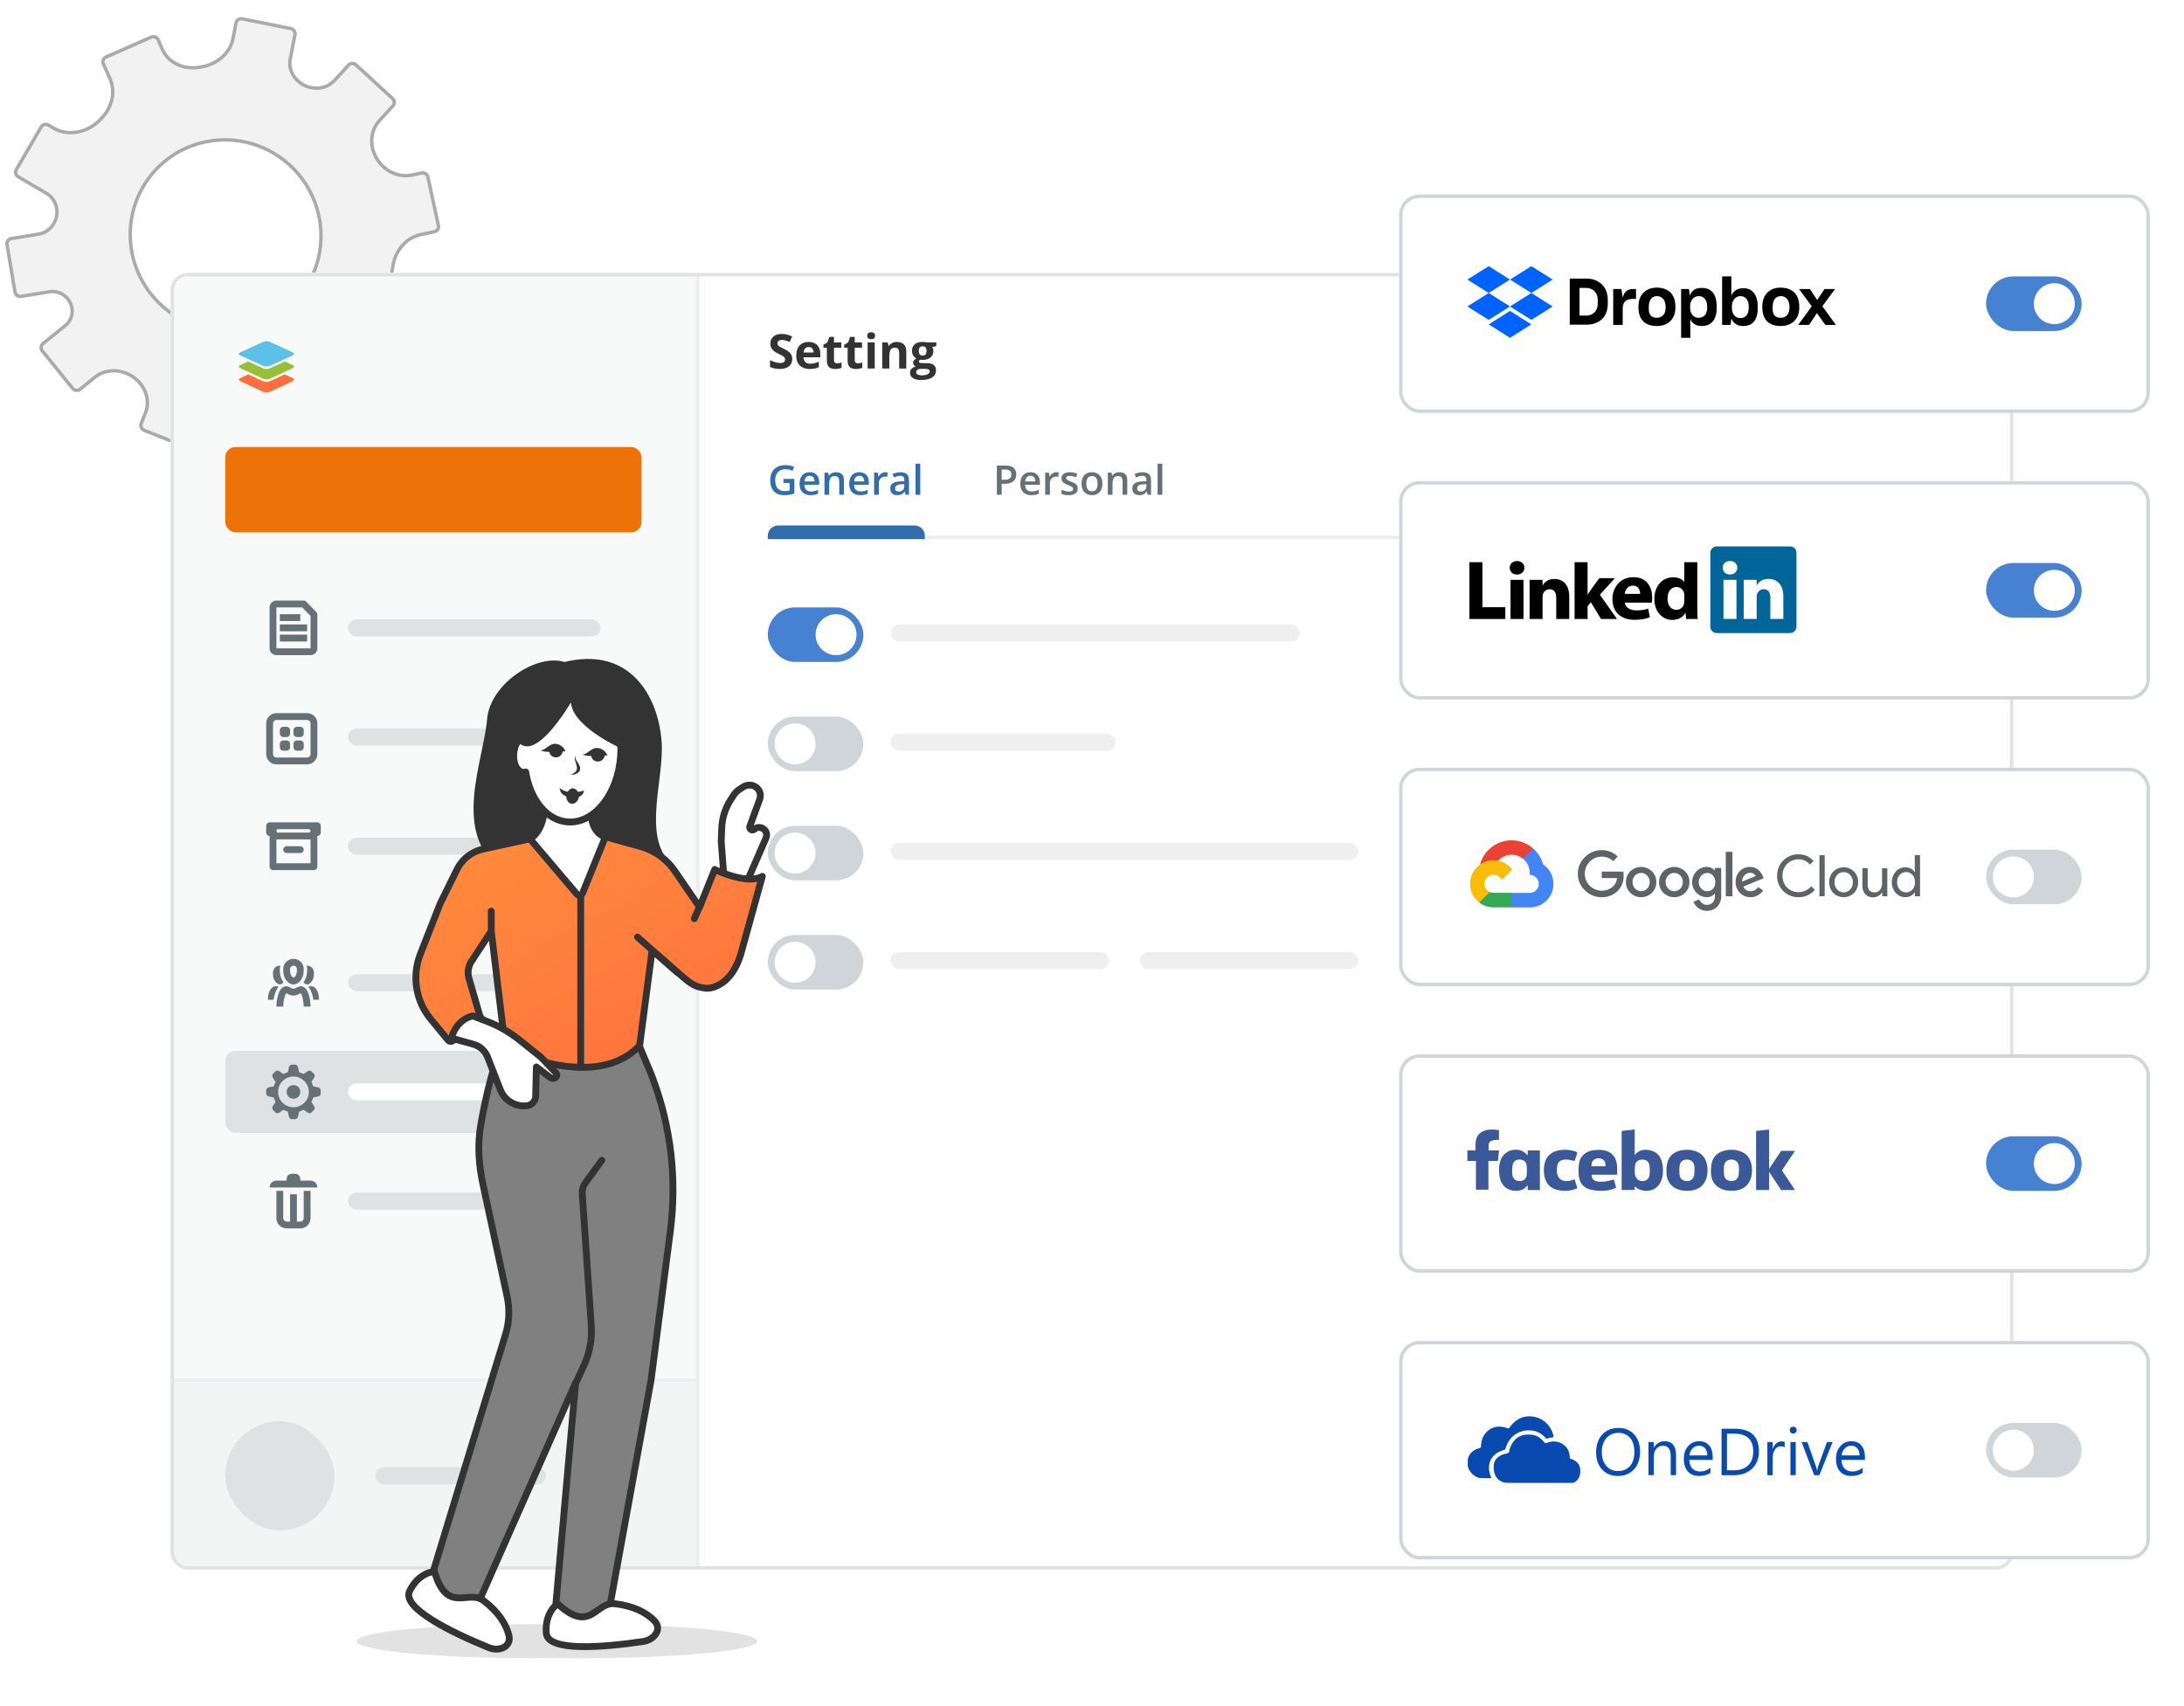 <svg width="640" height="500" viewBox="0 0 640 500" fill="none" xmlns="http://www.w3.org/2000/svg">
<g clip-path="url(#clip0_490_135572)">
<path d="M70.817 5.492L70.977 5.517L85.194 8.376C85.995 8.537 86.523 9.26 86.456 10.019L86.435 10.171L85.05 17.307C84.464 20.325 86.086 23.253 88.726 24.767L88.984 24.908C91.849 26.414 95.475 26.11 97.781 23.825L98 23.598L102.141 19.094C102.677 18.511 103.563 18.439 104.187 18.906L104.308 19.007L115.04 28.88C115.626 29.419 115.699 30.305 115.234 30.927L115.134 31.047L111.22 35.304C108.602 38.151 108.298 42.237 109.941 45.633L110.106 45.959C112.034 49.611 116.073 52.048 120.25 51.376L120.654 51.302L123.535 50.699C124.334 50.532 125.105 50.99 125.342 51.714L125.382 51.861L128.466 66.118C128.629 66.873 128.178 67.632 127.421 67.87L127.266 67.91L123.407 68.717C119.128 69.611 116.117 73.175 115.265 77.297L115.188 77.697L115.039 78.526C114.262 82.639 115.677 87.025 119.208 89.439L119.557 89.667L124.805 92.936C125.488 93.362 125.726 94.223 125.39 94.915L125.314 95.051L117.92 107C117.508 107.666 116.653 107.901 115.948 107.555L115.81 107.478L112.087 105.159C108.027 102.63 102.817 103.468 99.175 106.397L98.828 106.688L98.704 106.794C95.478 109.568 93.778 113.897 95.04 117.962L95.172 118.354L96.792 122.86C97.054 123.59 96.707 124.403 95.99 124.739L95.842 124.8L82.624 129.461C81.858 129.731 81.034 129.379 80.703 128.691L80.644 128.549L77.632 120.168C77.138 118.793 75.754 117.984 74.326 118.081L74.04 118.113C72.855 118.295 71.673 118.434 70.495 118.53L69.319 118.612C65.19 118.853 61.259 121.073 59.602 124.833L59.449 125.202L57.385 130.486C57.102 131.21 56.305 131.594 55.545 131.377L55.394 131.325L42.281 126.123C41.527 125.824 41.139 125.018 41.342 124.281L41.39 124.135L42.644 120.928C44.134 117.113 42.452 112.938 39.172 110.579L38.85 110.356C35.626 108.222 31.287 107.995 28.146 110.299L27.846 110.53L23.464 114.063C22.841 114.565 21.952 114.506 21.406 113.957L21.303 113.841L12.388 102.828C11.891 102.215 11.95 101.329 12.506 100.78L12.624 100.675L19.164 95.401C21.067 93.867 21.622 91.312 20.744 89.106L20.654 88.894C19.658 86.654 17.311 85.178 14.819 85.465L14.578 85.498L6.188 86.846C5.382 86.975 4.633 86.482 4.43 85.749L4.396 85.6L2.05 71.639C1.922 70.878 2.408 70.141 3.177 69.939L3.334 69.905L11.315 68.623C14.135 68.17 16.192 65.855 16.612 63.141L16.648 62.877C16.92 60.493 15.895 58.117 13.836 56.798L13.633 56.673L5.348 51.802C4.653 51.393 4.393 50.539 4.71 49.839L4.781 49.701L12.078 37.195C12.472 36.52 13.32 36.262 14.034 36.591L14.176 36.664L15.61 37.508C20.044 40.114 25.642 38.798 29.189 35.264L29.525 34.915L29.835 34.584C32.667 31.588 33.905 27.277 32.381 23.432L32.225 23.061L30.286 18.721C29.969 18.01 30.255 17.173 30.942 16.785L31.085 16.714L44.297 10.896C45.039 10.57 45.885 10.858 46.268 11.521L46.338 11.659L47.627 14.545C49.343 18.388 53.628 20.288 57.782 19.805L58.184 19.751L58.673 19.678C63.127 19.037 67.125 16.079 68.176 11.745L68.268 11.321L69.167 6.691C69.314 5.934 70.027 5.413 70.817 5.492ZM93.706 64.686C91.287 49.675 77.35 39.3 62.379 41.214L61.665 41.315C46.661 43.621 36.385 57.482 38.411 72.463L38.518 73.178C40.937 88.189 54.873 98.564 69.845 96.649L70.559 96.549C85.563 94.242 95.839 80.382 93.812 65.4L93.706 64.686Z" fill="#F2F2F2" stroke="#AAAAAA"/>
<path d="M349.769 212.217C350.448 212.748 351.446 213.514 352.727 214.45C355.287 216.323 358.974 218.884 363.488 221.638C372.23 226.97 384.092 233.039 396.878 236.227L398.118 236.526C403.106 237.691 408.227 238.401 413.353 238.449C412.126 243.101 411.112 247.567 410.246 251.858L409.867 253.768C408.817 259.17 407.989 264.295 407.244 269.164L406.521 273.949C404.03 290.56 402.002 304.032 394.4 315.693C386.829 327.31 373.678 337.19 348.814 346.467C324.468 337.918 311.345 327.766 303.754 315.981C296.609 304.89 294.323 292.298 292.279 278.047L291.872 275.175C291.002 268.979 290.078 262.392 288.706 255.363L288.426 253.951C287.44 249.074 286.227 243.986 284.664 238.667C289.718 238.596 294.853 237.814 299.903 236.556L299.902 236.555C315.549 233.276 327.915 226.983 336.371 221.508C340.601 218.769 343.854 216.234 346.052 214.382C347.151 213.456 347.986 212.7 348.548 212.175C348.766 211.971 348.942 211.8 349.077 211.669C349.248 211.806 349.479 211.99 349.769 212.217Z" fill="url(#paint0_linear_490_135572)" stroke="#E2E2E2"/>
<path d="M349.487 256.156C351.018 256.221 352.508 256.653 353.835 257.412L354.099 257.569C355.403 258.372 356.495 259.475 357.283 260.785L357.437 261.05C358.184 262.388 358.599 263.884 358.648 265.412L358.653 265.719V266.006C358.633 267.315 358.337 268.606 357.783 269.792L357.66 270.045C356.986 271.384 355.998 272.539 354.781 273.413L354.521 273.601L354.582 273.916L359.601 299.471C357.163 302.014 353.104 303.479 348.986 303.638C344.867 303.797 340.828 302.646 338.399 300.133L343.581 273.916L343.643 273.606L343.388 273.417C342.157 272.506 341.163 271.313 340.489 269.941L340.359 269.663C339.729 268.267 339.442 266.741 339.523 265.214L339.545 264.908C339.675 263.382 340.169 261.91 340.984 260.616L341.152 260.36C342.01 259.09 343.159 258.046 344.501 257.315L344.772 257.173C346.14 256.483 347.652 256.133 349.181 256.149L349.487 256.156Z" fill="white" stroke="#E2E2E2"/>
<g filter="url(#filter0_d_490_135572)">
<g clip-path="url(#clip1_490_135572)">
<rect x="50" y="60" width="540" height="380" rx="5" fill="white"/>
<rect width="385" height="46" transform="translate(205 60)" fill="white"/>
<rect width="50" height="46" transform="translate(225 60)" fill="white"/>
<path d="M232.157 85.225C232.157 85.817 232.014 86.332 231.727 86.769C231.439 87.207 231.02 87.544 230.469 87.781C229.922 88.018 229.257 88.137 228.473 88.137C228.126 88.137 227.787 88.114 227.454 88.068C227.126 88.023 226.809 87.957 226.504 87.87C226.203 87.779 225.916 87.667 225.643 87.535V85.566C226.117 85.776 226.609 85.965 227.119 86.134C227.63 86.302 228.135 86.387 228.637 86.387C228.983 86.387 229.261 86.341 229.471 86.25C229.685 86.159 229.84 86.034 229.936 85.874C230.031 85.715 230.079 85.532 230.079 85.327C230.079 85.076 229.995 84.862 229.826 84.685C229.658 84.507 229.425 84.341 229.129 84.186C228.837 84.031 228.507 83.864 228.138 83.686C227.905 83.577 227.652 83.445 227.379 83.29C227.105 83.13 226.846 82.937 226.6 82.709C226.354 82.481 226.151 82.205 225.991 81.882C225.836 81.554 225.759 81.162 225.759 80.706C225.759 80.109 225.896 79.599 226.169 79.175C226.442 78.751 226.832 78.427 227.338 78.204C227.848 77.976 228.45 77.862 229.143 77.862C229.662 77.862 230.157 77.924 230.626 78.047C231.1 78.165 231.594 78.338 232.109 78.566L231.426 80.214C230.965 80.027 230.553 79.883 230.188 79.783C229.824 79.678 229.452 79.626 229.074 79.626C228.81 79.626 228.584 79.669 228.397 79.756C228.211 79.838 228.069 79.956 227.974 80.111C227.878 80.262 227.83 80.437 227.83 80.638C227.83 80.875 227.898 81.075 228.035 81.239C228.176 81.399 228.386 81.554 228.664 81.704C228.947 81.855 229.298 82.03 229.717 82.231C230.227 82.472 230.662 82.725 231.022 82.989C231.387 83.249 231.667 83.557 231.863 83.912C232.059 84.263 232.157 84.701 232.157 85.225ZM236.956 80.214C237.662 80.214 238.271 80.351 238.781 80.624C239.292 80.893 239.686 81.285 239.964 81.8C240.242 82.315 240.381 82.944 240.381 83.686V84.698H235.452C235.475 85.286 235.65 85.749 235.979 86.086C236.311 86.419 236.771 86.585 237.359 86.585C237.847 86.585 238.294 86.535 238.699 86.435C239.105 86.334 239.522 86.184 239.95 85.983V87.597C239.572 87.784 239.175 87.92 238.761 88.007C238.351 88.093 237.852 88.137 237.264 88.137C236.498 88.137 235.819 87.995 235.227 87.713C234.639 87.43 234.176 87 233.839 86.421C233.506 85.842 233.34 85.113 233.34 84.233C233.34 83.34 233.49 82.597 233.791 82.005C234.096 81.408 234.52 80.961 235.062 80.665C235.605 80.364 236.236 80.214 236.956 80.214ZM236.97 81.697C236.564 81.697 236.227 81.827 235.958 82.087C235.694 82.347 235.541 82.755 235.5 83.311H238.426C238.421 83.001 238.364 82.725 238.255 82.483C238.15 82.242 237.991 82.05 237.776 81.909C237.567 81.768 237.298 81.697 236.97 81.697ZM245.296 86.476C245.524 86.476 245.745 86.453 245.959 86.407C246.178 86.362 246.394 86.305 246.608 86.236V87.788C246.385 87.888 246.107 87.97 245.774 88.034C245.446 88.103 245.086 88.137 244.694 88.137C244.239 88.137 243.828 88.064 243.464 87.918C243.104 87.768 242.819 87.51 242.609 87.145C242.404 86.776 242.302 86.264 242.302 85.607V81.923H241.304V81.041L242.452 80.344L243.054 78.731H244.387V80.357H246.526V81.923H244.387V85.607C244.387 85.899 244.469 86.118 244.633 86.264C244.801 86.405 245.022 86.476 245.296 86.476ZM251.38 86.476C251.608 86.476 251.829 86.453 252.043 86.407C252.262 86.362 252.478 86.305 252.692 86.236V87.788C252.469 87.888 252.191 87.97 251.858 88.034C251.53 88.103 251.17 88.137 250.778 88.137C250.323 88.137 249.912 88.064 249.548 87.918C249.188 87.768 248.903 87.51 248.693 87.145C248.488 86.776 248.386 86.264 248.386 85.607V81.923H247.388V81.041L248.536 80.344L249.138 78.731H250.471V80.357H252.61V81.923H250.471V85.607C250.471 85.899 250.553 86.118 250.717 86.264C250.885 86.405 251.106 86.476 251.38 86.476ZM256.329 80.357V88H254.244V80.357H256.329ZM255.29 77.363C255.6 77.363 255.867 77.436 256.09 77.582C256.313 77.723 256.425 77.99 256.425 78.382C256.425 78.769 256.313 79.038 256.09 79.189C255.867 79.334 255.6 79.407 255.29 79.407C254.976 79.407 254.707 79.334 254.483 79.189C254.265 79.038 254.155 78.769 254.155 78.382C254.155 77.99 254.265 77.723 254.483 77.582C254.707 77.436 254.976 77.363 255.29 77.363ZM262.864 80.214C263.68 80.214 264.336 80.437 264.833 80.884C265.33 81.326 265.578 82.037 265.578 83.017V88H263.493V83.536C263.493 82.989 263.393 82.577 263.192 82.299C262.996 82.021 262.687 81.882 262.263 81.882C261.625 81.882 261.189 82.098 260.957 82.531C260.725 82.964 260.608 83.588 260.608 84.404V88H258.523V80.357H260.116L260.396 81.335H260.513C260.677 81.071 260.88 80.856 261.121 80.692C261.367 80.528 261.638 80.408 261.935 80.33C262.235 80.253 262.545 80.214 262.864 80.214ZM269.96 91.363C268.894 91.363 268.078 91.176 267.513 90.803C266.952 90.434 266.672 89.914 266.672 89.244C266.672 88.784 266.815 88.399 267.103 88.089C267.39 87.779 267.811 87.558 268.367 87.426C268.153 87.335 267.966 87.186 267.807 86.981C267.647 86.772 267.567 86.551 267.567 86.318C267.567 86.027 267.652 85.785 267.82 85.594C267.989 85.398 268.233 85.206 268.552 85.019C268.151 84.846 267.832 84.568 267.595 84.186C267.362 83.803 267.246 83.352 267.246 82.832C267.246 82.276 267.367 81.804 267.608 81.417C267.854 81.025 268.21 80.727 268.675 80.522C269.144 80.316 269.714 80.214 270.384 80.214C270.525 80.214 270.689 80.223 270.876 80.241C271.063 80.259 271.234 80.28 271.389 80.303C271.548 80.326 271.655 80.344 271.71 80.357H274.376V81.417L273.18 81.725C273.289 81.893 273.371 82.073 273.426 82.265C273.48 82.456 273.508 82.659 273.508 82.873C273.508 83.693 273.221 84.334 272.646 84.794C272.077 85.25 271.284 85.478 270.268 85.478C270.026 85.464 269.798 85.446 269.584 85.423C269.479 85.505 269.399 85.591 269.345 85.683C269.29 85.774 269.263 85.87 269.263 85.97C269.263 86.07 269.304 86.154 269.386 86.223C269.472 86.287 269.6 86.337 269.769 86.373C269.942 86.405 270.156 86.421 270.411 86.421H271.71C272.549 86.421 273.187 86.601 273.624 86.961C274.066 87.321 274.287 87.85 274.287 88.547C274.287 89.44 273.913 90.133 273.166 90.625C272.423 91.117 271.354 91.363 269.96 91.363ZM270.049 90.003C270.546 90.003 270.972 89.955 271.327 89.859C271.687 89.768 271.963 89.636 272.154 89.463C272.346 89.294 272.441 89.091 272.441 88.855C272.441 88.663 272.384 88.51 272.271 88.397C272.161 88.287 271.993 88.21 271.765 88.164C271.541 88.118 271.254 88.096 270.903 88.096H269.823C269.568 88.096 269.338 88.137 269.133 88.219C268.932 88.301 268.773 88.415 268.654 88.561C268.536 88.711 268.477 88.884 268.477 89.08C268.477 89.367 268.613 89.593 268.887 89.757C269.165 89.921 269.552 90.003 270.049 90.003ZM270.384 84.206C270.776 84.206 271.063 84.085 271.245 83.844C271.427 83.602 271.519 83.274 271.519 82.859C271.519 82.399 271.423 82.055 271.231 81.827C271.045 81.595 270.762 81.478 270.384 81.478C270.001 81.478 269.714 81.595 269.522 81.827C269.331 82.055 269.235 82.399 269.235 82.859C269.235 83.274 269.329 83.602 269.516 83.844C269.707 84.085 269.996 84.206 270.384 84.206Z" fill="#333333"/>
<rect width="155" height="380" transform="translate(50 60)" fill="#F8F9F9"/>
<rect width="154" height="380" transform="translate(50 60)" fill="#F8F9F9"/>
<rect width="154" height="51" transform="translate(50 60)" fill="#F8F9F9"/>
<path fill-rule="evenodd" clip-rule="evenodd" d="M77.098 94.816L70.426 91.728C69.858 91.458 69.858 91.042 70.426 90.797L72.749 89.718L77.073 91.728C77.642 91.998 78.556 91.998 79.1 91.728L83.424 89.718L85.747 90.797C86.315 91.066 86.315 91.483 85.747 91.728L79.075 94.816C78.556 95.061 77.642 95.061 77.098 94.816Z" fill="#FF6F3D"/>
<path fill-rule="evenodd" clip-rule="evenodd" d="M77.076 90.995L70.425 87.903C69.858 87.633 69.858 87.216 70.425 86.971L72.691 85.915L77.076 87.952C77.643 88.222 78.555 88.222 79.097 87.952L83.482 85.915L85.748 86.971C86.315 87.24 86.315 87.658 85.748 87.903L79.097 90.995C78.53 91.265 77.618 91.265 77.076 90.995Z" fill="#95C038"/>
<path fill-rule="evenodd" clip-rule="evenodd" d="M77.076 87.213L70.425 84.166C69.858 83.9 69.858 83.489 70.425 83.247L77.076 80.2C77.643 79.933 78.555 79.933 79.097 80.2L85.748 83.247C86.315 83.513 86.315 83.924 85.748 84.166L79.097 87.213C78.53 87.455 77.618 87.455 77.076 87.213Z" fill="#5DC0E8"/>
<rect width="154" height="37" transform="translate(50 111)" fill="#F8F9F9"/>
<rect x="66" y="111" width="122" height="25" rx="3" fill="#ED7309"/>
<rect width="154" height="32" transform="translate(50 148)" fill="#F8F9F9"/>
<path fill-rule="evenodd" clip-rule="evenodd" d="M81 156C79.895 156 79 156.895 79 158V170C79 171.105 79.895 172 81 172H91C92.105 172 93 171.105 93 170V160.111C93 159.852 92.9 159.603 92.72 159.417L89.72 156.306C89.531 156.11 89.272 156 89 156H81ZM81 158L88.575 158L91 160.515V170H81V158ZM82 162H88V160H82V162ZM82 165H90V163H82V165ZM82 168H90V166H82V168Z" fill="#657077"/>
<rect x="102" y="161.5" width="74" height="5" rx="2.5" fill="#DFE2E3"/>
<rect width="154" height="32" transform="translate(50 180)" fill="#F8F9F9"/>
<path fill-rule="evenodd" clip-rule="evenodd" d="M78 192C78 190.343 79.343 189 81 189H90C91.657 189 93 190.343 93 192V201C93 202.657 91.657 204 90 204H81C79.343 204 78 202.657 78 201V192ZM81 191C80.448 191 80 191.448 80 192V201C80 201.552 80.448 202 81 202H90C90.552 202 91 201.552 91 201V192C91 191.448 90.552 191 90 191H81ZM82 194C82 193.448 82.448 193 83 193H84C84.552 193 85 193.448 85 194V195C85 195.552 84.552 196 84 196H83C82.448 196 82 195.552 82 195V194ZM83 197C82.448 197 82 197.448 82 198V199C82 199.552 82.448 200 83 200H84C84.552 200 85 199.552 85 199V198C85 197.448 84.552 197 84 197H83ZM86 194C86 193.448 86.448 193 87 193H88C88.552 193 89 193.448 89 194V195C89 195.552 88.552 196 88 196H87C86.448 196 86 195.552 86 195V194ZM87 197C86.448 197 86 197.448 86 198V199C86 199.552 86.448 200 87 200H88C88.552 200 89 199.552 89 199V198C89 197.448 88.552 197 88 197H87Z" fill="#657077"/>
<rect x="102" y="193.5" width="64" height="5" rx="2.5" fill="#DFE2E3"/>
<rect width="154" height="32" transform="translate(50 212)" fill="#F8F9F9"/>
<path fill-rule="evenodd" clip-rule="evenodd" d="M79 225C78.448 225 78 224.552 78 224V222C78 221.448 78.448 221 79 221H93C93.552 221 94 221.448 94 222V224C94 224.552 93.552 225 93 225V234C93 234.552 92.552 235 92 235H80C79.448 235 79 234.552 79 234V225ZM81 226V233H91V226H81ZM83 229C83 228.448 83.448 228 84 228H88C88.552 228 89 228.448 89 229C89 229.552 88.552 230 88 230H84C83.448 230 83 229.552 83 229ZM81.5 223C81.224 223 81 223.224 81 223.5C81 223.776 81.224 224 81.5 224H90.5C90.776 224 91 223.776 91 223.5C91 223.224 90.776 223 90.5 223H81.5Z" fill="#657077"/>
<rect x="102" y="225.5" width="50" height="5" rx="2.5" fill="#DFE2E3"/>
<rect width="154" height="8" transform="translate(50 244)" fill="#F8F9F9"/>
<rect x="50" y="252" width="154" height="32" rx="3" fill="#F8F9F9"/>
<path fill-rule="evenodd" clip-rule="evenodd" d="M86.001 263C85.448 263 85.001 263.448 85.001 264V264.5C85.001 265.14 85.194 265.69 85.448 266.056C85.719 266.448 85.952 266.5 86 266.5C86.049 266.5 86.281 266.448 86.553 266.055C86.807 265.689 87 265.14 87.001 264.5V264.5V264.5L87 264C87 263.448 86.553 263 86.001 263ZM83.001 264C83.001 262.343 84.344 261 86.001 261C87.657 261 89 262.343 89 263.999L89.001 264.5V264.5C89.001 265.527 88.694 266.477 88.197 267.194C87.719 267.885 86.951 268.5 86 268.5C85.048 268.5 84.281 267.885 83.803 267.194C83.307 266.477 83.001 265.526 83.001 264.5V264ZM83.91 271.075C83.852 271.137 83.771 271.244 83.678 271.425C83.527 271.723 83.394 272.119 83.288 272.575C83.074 273.487 83 274.476 83 275H81C81 274.349 81.087 273.204 81.34 272.119C81.467 271.577 81.645 271.01 81.897 270.516C82.141 270.038 82.514 269.512 83.092 269.218C83.841 268.837 84.576 269.17 84.87 269.316L85.553 269.658C85.834 269.799 86.166 269.799 86.447 269.658L87.13 269.316C87.424 269.17 88.159 268.837 88.908 269.218C89.486 269.512 89.859 270.038 90.103 270.516C90.355 271.01 90.533 271.577 90.66 272.119C90.913 273.204 91 274.349 91 275H89C89 274.476 88.926 273.487 88.712 272.575C88.606 272.119 88.473 271.723 88.322 271.425C88.229 271.244 88.148 271.137 88.09 271.075C88.07 271.083 88.049 271.093 88.025 271.105L87.342 271.447C86.497 271.869 85.503 271.869 84.658 271.447L83.975 271.105C83.951 271.093 83.93 271.083 83.91 271.075ZM82.001 264C82.001 263.656 82.044 263.322 82.126 263.004C82.084 263.001 82.042 263 82 263C80.895 263 80 263.895 80 264.999L80 265.599V265.6C80 266.561 80.35 267.257 80.732 267.715C80.918 267.938 81.105 268.098 81.252 268.206C81.326 268.26 81.391 268.302 81.443 268.333C81.468 268.348 81.491 268.361 81.509 268.371L81.534 268.384L81.544 268.39L81.549 268.392L81.551 268.393L81.552 268.394C81.552 268.394 81.553 268.394 82 267.5L81.553 268.394C81.834 268.535 82.166 268.535 82.447 268.394L82 267.5C82.447 268.394 82.448 268.394 82.448 268.394L82.449 268.393L82.451 268.392L82.456 268.39L82.466 268.384L82.491 268.371C82.51 268.361 82.532 268.348 82.558 268.333C82.609 268.302 82.674 268.26 82.748 268.206C82.847 268.133 82.965 268.036 83.088 267.912C83.051 267.862 83.015 267.813 82.981 267.763C82.363 266.87 82.001 265.719 82.001 264.5V264ZM89.019 267.764C88.985 267.813 88.949 267.863 88.912 267.913C89.035 268.036 89.153 268.133 89.252 268.206C89.326 268.26 89.391 268.302 89.443 268.333C89.468 268.348 89.491 268.361 89.509 268.371L89.534 268.384L89.544 268.39L89.549 268.392L89.551 268.393L89.552 268.394C89.552 268.394 89.553 268.394 90 267.5L89.553 268.394C89.834 268.535 90.166 268.535 90.447 268.394L90 267.5C90.447 268.394 90.448 268.394 90.448 268.394L90.449 268.393L90.451 268.392L90.456 268.39L90.466 268.384L90.491 268.371C90.51 268.361 90.532 268.348 90.558 268.333C90.609 268.302 90.674 268.26 90.748 268.206C90.895 268.098 91.082 267.938 91.268 267.715C91.65 267.257 92 266.561 92 265.6V265C92 263.895 91.105 263 90 263C89.958 263 89.916 263.001 89.875 263.003C89.957 263.322 90 263.655 90 263.999L90.001 264.5V264.5C90.001 265.72 89.638 266.871 89.019 267.764ZM91.629 271.946C91.714 272.299 91.781 272.655 91.835 273H93.5C93.5 272.484 93.433 271.735 93.224 271.039C93.037 270.413 92.631 269.482 91.709 269.129C91.168 268.922 90.668 269.072 90.373 269.2C90.638 269.516 90.839 269.849 90.991 270.149C91.289 270.735 91.489 271.369 91.629 271.946ZM81.009 270.149C81.161 269.849 81.362 269.516 81.627 269.2C81.332 269.072 80.832 268.922 80.291 269.129C79.369 269.482 78.963 270.413 78.776 271.039C78.567 271.735 78.5 272.484 78.5 273H80.165C80.219 272.655 80.286 272.299 80.371 271.946C80.511 271.369 80.711 270.735 81.009 270.149ZM82 265L82 265V265.6L82 265.62L82 265.6V265.6V265.6L82 265L82 265ZM90 265L90 265V265.6L90 265.62L90 265.6V265.6V265.6L90 265L90 265Z" fill="#657077"/>
<rect x="102" y="265.5" width="54" height="5" rx="2.5" fill="#DFE2E3"/>
<rect width="154" height="32" transform="translate(50 284)" fill="#F8F9F9"/>
<rect x="66" y="288" width="122" height="24" rx="3" fill="#DFE2E3"/>
<g clip-path="url(#clip2_490_135572)">
<path fill-rule="evenodd" clip-rule="evenodd" d="M81.844 293.946C81.493 293.711 81.029 293.717 80.713 293.996C80.459 294.22 80.219 294.459 79.996 294.713C79.717 295.029 79.711 295.493 79.946 295.844L80.639 296.879C80.685 296.948 80.722 297.021 80.749 297.095C80.532 297.486 80.358 297.903 80.232 298.341C80.161 298.374 80.084 298.4 80.002 298.416L78.78 298.658C78.366 298.74 78.042 299.072 78.016 299.493C78.005 299.661 78 299.83 78 300C78 300.17 78.005 300.339 78.016 300.507C78.042 300.928 78.366 301.26 78.78 301.342L80.002 301.584C80.084 301.6 80.161 301.626 80.232 301.659C80.358 302.097 80.532 302.514 80.749 302.905C80.722 302.979 80.685 303.052 80.639 303.121L79.946 304.156C79.711 304.507 79.717 304.971 79.996 305.287C80.219 305.541 80.459 305.78 80.713 306.004C81.029 306.283 81.493 306.289 81.844 306.054L82.879 305.361C82.948 305.315 83.021 305.278 83.095 305.251C83.486 305.468 83.903 305.642 84.341 305.768C84.374 305.839 84.4 305.916 84.416 305.998L84.658 307.22C84.74 307.634 85.072 307.958 85.493 307.984C85.661 307.995 85.83 308 86 308C86.17 308 86.339 307.995 86.507 307.984C86.928 307.958 87.26 307.634 87.342 307.22L87.584 305.998C87.6 305.916 87.626 305.839 87.659 305.768C88.097 305.642 88.514 305.468 88.905 305.251C88.979 305.278 89.052 305.315 89.121 305.361L90.156 306.054C90.507 306.289 90.971 306.283 91.287 306.004C91.541 305.78 91.781 305.541 92.004 305.287C92.283 304.971 92.289 304.507 92.054 304.156L91.361 303.121C91.315 303.052 91.278 302.979 91.251 302.905C91.468 302.514 91.642 302.097 91.768 301.659C91.839 301.626 91.916 301.6 91.998 301.584L93.22 301.342C93.634 301.26 93.958 300.928 93.984 300.507C93.995 300.339 94 300.17 94 300C94 299.83 93.995 299.661 93.984 299.493C93.958 299.072 93.634 298.74 93.22 298.658L91.998 298.416C91.916 298.4 91.839 298.374 91.768 298.341C91.642 297.903 91.468 297.486 91.251 297.095C91.278 297.021 91.315 296.948 91.361 296.879L92.054 295.844C92.289 295.493 92.283 295.029 92.004 294.713C91.781 294.459 91.541 294.22 91.287 293.996C90.971 293.717 90.507 293.711 90.156 293.946L89.121 294.639C89.052 294.685 88.979 294.722 88.905 294.749C88.514 294.532 88.097 294.358 87.659 294.232C87.626 294.161 87.6 294.084 87.584 294.002L87.342 292.78C87.26 292.366 86.928 292.042 86.507 292.016C86.339 292.005 86.17 292 86 292C85.83 292 85.661 292.005 85.493 292.016C85.072 292.042 84.74 292.366 84.658 292.78L84.416 294.002C84.4 294.084 84.374 294.161 84.341 294.232C83.903 294.358 83.486 294.532 83.095 294.749C83.021 294.722 82.948 294.685 82.879 294.639L81.844 293.946ZM90.5 300C90.5 302.485 88.485 304.5 86 304.5C83.515 304.5 81.5 302.485 81.5 300C81.5 297.515 83.515 295.5 86 295.5C88.485 295.5 90.5 297.515 90.5 300ZM86 302C87.105 302 88 301.105 88 300C88 298.895 87.105 298 86 298C84.895 298 84 298.895 84 300C84 301.105 84.895 302 86 302Z" fill="#657077"/>
</g>
<rect x="102" y="297.5" width="64" height="5" rx="2.5" fill="white"/>
<rect x="50" y="316" width="154" height="32" rx="3" fill="#F8F9F9"/>
<g clip-path="url(#clip3_490_135572)">
<path fill-rule="evenodd" clip-rule="evenodd" d="M85.5 324H86.5C87.328 324 88 324.672 88 325.5V326H88.001H91.001C92.106 326 93.001 326.896 93.001 328H91.001V328H88.001H86.5H85.5H84.001H81.001V328H79.001C79.001 326.896 79.896 326 81.001 326H84V325.5C84 324.672 84.671 324 85.5 324ZM81.001 329V337C81.001 338.657 82.344 340 84.001 340H88.001C89.658 340 91.001 338.657 91.001 337V329H89.001V337C89.001 337.553 88.553 338 88.001 338H84.001C83.449 338 83.001 337.553 83.001 337V329H81.001ZM85.001 330V338H87.001V330H85.001Z" fill="#657077"/>
</g>
<rect x="102" y="329.5" width="54" height="5" rx="2.5" fill="#DFE2E3"/>
<rect width="154" height="56" transform="translate(50 384)" fill="#F3F4F4"/>
<rect x="50" y="384" width="154" height="1" fill="#ECEEF1"/>
<rect x="66" y="396.5" width="32" height="32" rx="16" fill="#DFE2E3"/>
<rect x="110" y="410" width="50" height="5" rx="2.5" fill="#DFE2E3"/>
<g clip-path="url(#clip4_490_135572)">
<path fill-rule="evenodd" clip-rule="evenodd" d="M178 406.5C178 405.395 178.895 404.5 180 404.5C181.105 404.5 182 405.395 182 406.5C182 407.605 181.105 408.5 180 408.5C178.895 408.5 178 407.605 178 406.5ZM178 412.5C178 411.395 178.895 410.5 180 410.5C181.105 410.5 182 411.395 182 412.5C182 413.605 181.105 414.5 180 414.5C178.895 414.5 178 413.605 178 412.5ZM180 416.5C178.895 416.5 178 417.395 178 418.5C178 419.605 178.895 420.5 180 420.5C181.105 420.5 182 419.605 182 418.5C182 417.395 181.105 416.5 180 416.5Z" fill="#657077"/>
</g>
<rect x="204" y="60" width="1" height="380" fill="#ECEEF1"/>
<rect x="225" y="137" width="345" height="1" fill="#ECEEF1"/>
<path d="M229.582 120.348H232.781V124.648C232.332 124.797 231.867 124.912 231.387 124.994C230.906 125.076 230.367 125.117 229.77 125.117C228.898 125.117 228.16 124.945 227.555 124.602C226.953 124.254 226.496 123.752 226.184 123.096C225.871 122.436 225.715 121.641 225.715 120.711C225.715 119.816 225.889 119.041 226.236 118.385C226.584 117.725 227.09 117.215 227.754 116.855C228.418 116.492 229.223 116.311 230.168 116.311C230.633 116.311 231.082 116.357 231.516 116.451C231.953 116.541 232.354 116.666 232.717 116.826L232.225 117.986C231.936 117.85 231.611 117.734 231.252 117.641C230.893 117.547 230.52 117.5 230.133 117.5C229.52 117.5 228.99 117.633 228.545 117.898C228.104 118.164 227.764 118.539 227.525 119.023C227.287 119.504 227.168 120.072 227.168 120.729C227.168 121.365 227.264 121.924 227.455 122.404C227.646 122.885 227.945 123.26 228.352 123.529C228.762 123.795 229.291 123.928 229.939 123.928C230.264 123.928 230.539 123.91 230.766 123.875C230.992 123.84 231.201 123.801 231.393 123.758V121.549H229.582V120.348ZM237.275 118.391C237.854 118.391 238.35 118.51 238.764 118.748C239.178 118.986 239.496 119.324 239.719 119.762C239.941 120.199 240.053 120.723 240.053 121.332V122.07H235.723C235.738 122.699 235.906 123.184 236.227 123.523C236.551 123.863 237.004 124.033 237.586 124.033C238 124.033 238.371 123.994 238.699 123.916C239.031 123.834 239.373 123.715 239.725 123.559V124.678C239.4 124.83 239.07 124.941 238.734 125.012C238.398 125.082 237.996 125.117 237.527 125.117C236.891 125.117 236.33 124.994 235.846 124.748C235.365 124.498 234.988 124.127 234.715 123.635C234.445 123.143 234.311 122.531 234.311 121.801C234.311 121.074 234.434 120.457 234.68 119.949C234.926 119.441 235.271 119.055 235.717 118.789C236.162 118.523 236.682 118.391 237.275 118.391ZM237.275 119.428C236.842 119.428 236.49 119.568 236.221 119.85C235.955 120.131 235.799 120.543 235.752 121.086H238.705C238.701 120.762 238.646 120.475 238.541 120.225C238.439 119.975 238.283 119.779 238.072 119.639C237.865 119.498 237.6 119.428 237.275 119.428ZM244.986 118.391C245.717 118.391 246.285 118.58 246.691 118.959C247.102 119.334 247.307 119.938 247.307 120.77V125H245.93V121.027C245.93 120.523 245.826 120.146 245.619 119.896C245.412 119.643 245.092 119.516 244.658 119.516C244.029 119.516 243.592 119.709 243.346 120.096C243.104 120.482 242.982 121.043 242.982 121.777V125H241.605V118.514H242.678L242.871 119.393H242.947C243.088 119.166 243.262 118.98 243.469 118.836C243.68 118.688 243.914 118.576 244.172 118.502C244.434 118.428 244.705 118.391 244.986 118.391ZM251.818 118.391C252.396 118.391 252.893 118.51 253.307 118.748C253.721 118.986 254.039 119.324 254.262 119.762C254.484 120.199 254.596 120.723 254.596 121.332V122.07H250.266C250.281 122.699 250.449 123.184 250.77 123.523C251.094 123.863 251.547 124.033 252.129 124.033C252.543 124.033 252.914 123.994 253.242 123.916C253.574 123.834 253.916 123.715 254.268 123.559V124.678C253.943 124.83 253.613 124.941 253.277 125.012C252.941 125.082 252.539 125.117 252.07 125.117C251.434 125.117 250.873 124.994 250.389 124.748C249.908 124.498 249.531 124.127 249.258 123.635C248.988 123.143 248.854 122.531 248.854 121.801C248.854 121.074 248.977 120.457 249.223 119.949C249.469 119.441 249.814 119.055 250.26 118.789C250.705 118.523 251.225 118.391 251.818 118.391ZM251.818 119.428C251.385 119.428 251.033 119.568 250.764 119.85C250.498 120.131 250.342 120.543 250.295 121.086H253.248C253.244 120.762 253.189 120.475 253.084 120.225C252.982 119.975 252.826 119.779 252.615 119.639C252.408 119.498 252.143 119.428 251.818 119.428ZM259.436 118.391C259.545 118.391 259.664 118.396 259.793 118.408C259.922 118.42 260.033 118.436 260.127 118.455L259.998 119.744C259.916 119.721 259.814 119.703 259.693 119.691C259.576 119.68 259.471 119.674 259.377 119.674C259.131 119.674 258.896 119.715 258.674 119.797C258.451 119.875 258.254 119.996 258.082 120.16C257.91 120.32 257.775 120.521 257.678 120.764C257.58 121.006 257.531 121.287 257.531 121.607V125H256.148V118.514H257.227L257.414 119.656H257.479C257.607 119.426 257.768 119.215 257.959 119.023C258.15 118.832 258.369 118.68 258.615 118.566C258.865 118.449 259.139 118.391 259.436 118.391ZM263.871 118.391C264.691 118.391 265.311 118.572 265.729 118.936C266.15 119.299 266.361 119.865 266.361 120.635V125H265.383L265.119 124.08H265.072C264.889 124.314 264.699 124.508 264.504 124.66C264.309 124.812 264.082 124.926 263.824 125C263.57 125.078 263.26 125.117 262.893 125.117C262.506 125.117 262.16 125.047 261.855 124.906C261.551 124.762 261.311 124.543 261.135 124.25C260.959 123.957 260.871 123.586 260.871 123.137C260.871 122.469 261.119 121.967 261.615 121.631C262.115 121.295 262.869 121.109 263.877 121.074L265.002 121.033V120.693C265.002 120.244 264.896 119.924 264.686 119.732C264.479 119.541 264.186 119.445 263.807 119.445C263.482 119.445 263.168 119.492 262.863 119.586C262.559 119.68 262.262 119.795 261.973 119.932L261.527 118.959C261.844 118.791 262.203 118.654 262.605 118.549C263.012 118.443 263.434 118.391 263.871 118.391ZM264.996 121.9L264.158 121.93C263.471 121.953 262.988 122.07 262.711 122.281C262.434 122.492 262.295 122.781 262.295 123.148C262.295 123.469 262.391 123.703 262.582 123.852C262.773 123.996 263.025 124.068 263.338 124.068C263.814 124.068 264.209 123.934 264.521 123.664C264.838 123.391 264.996 122.99 264.996 122.463V121.9ZM269.672 125H268.289V115.883H269.672V125Z" fill="#316DAA"/>
<path d="M271 138H225V137C225 135.343 226.343 134 228 134H268C269.657 134 271 135.343 271 137V138Z" fill="#316DAA"/>
<path d="M294.615 116.434C295.721 116.434 296.527 116.66 297.035 117.113C297.543 117.566 297.797 118.201 297.797 119.018C297.797 119.389 297.738 119.742 297.621 120.078C297.508 120.41 297.32 120.705 297.059 120.963C296.797 121.217 296.451 121.418 296.021 121.566C295.596 121.715 295.07 121.789 294.445 121.789H293.531V125H292.125V116.434H294.615ZM294.521 117.6H293.531V120.617H294.299C294.74 120.617 295.115 120.566 295.424 120.465C295.732 120.359 295.967 120.193 296.127 119.967C296.287 119.74 296.367 119.441 296.367 119.07C296.367 118.574 296.217 118.205 295.916 117.963C295.619 117.721 295.154 117.6 294.521 117.6ZM301.951 118.391C302.529 118.391 303.025 118.51 303.439 118.748C303.854 118.986 304.172 119.324 304.395 119.762C304.617 120.199 304.729 120.723 304.729 121.332V122.07H300.398C300.414 122.699 300.582 123.184 300.902 123.523C301.227 123.863 301.68 124.033 302.262 124.033C302.676 124.033 303.047 123.994 303.375 123.916C303.707 123.834 304.049 123.715 304.4 123.559V124.678C304.076 124.83 303.746 124.941 303.41 125.012C303.074 125.082 302.672 125.117 302.203 125.117C301.566 125.117 301.006 124.994 300.521 124.748C300.041 124.498 299.664 124.127 299.391 123.635C299.121 123.143 298.986 122.531 298.986 121.801C298.986 121.074 299.109 120.457 299.355 119.949C299.602 119.441 299.947 119.055 300.393 118.789C300.838 118.523 301.357 118.391 301.951 118.391ZM301.951 119.428C301.518 119.428 301.166 119.568 300.896 119.85C300.631 120.131 300.475 120.543 300.428 121.086H303.381C303.377 120.762 303.322 120.475 303.217 120.225C303.115 119.975 302.959 119.779 302.748 119.639C302.541 119.498 302.275 119.428 301.951 119.428ZM309.568 118.391C309.678 118.391 309.797 118.396 309.926 118.408C310.055 118.42 310.166 118.436 310.26 118.455L310.131 119.744C310.049 119.721 309.947 119.703 309.826 119.691C309.709 119.68 309.604 119.674 309.51 119.674C309.264 119.674 309.029 119.715 308.807 119.797C308.584 119.875 308.387 119.996 308.215 120.16C308.043 120.32 307.908 120.521 307.811 120.764C307.713 121.006 307.664 121.287 307.664 121.607V125H306.281V118.514H307.359L307.547 119.656H307.611C307.74 119.426 307.9 119.215 308.092 119.023C308.283 118.832 308.502 118.68 308.748 118.566C308.998 118.449 309.271 118.391 309.568 118.391ZM315.82 123.148C315.82 123.574 315.717 123.934 315.51 124.227C315.303 124.52 315 124.742 314.602 124.895C314.207 125.043 313.723 125.117 313.148 125.117C312.695 125.117 312.305 125.084 311.977 125.018C311.652 124.955 311.346 124.857 311.057 124.725V123.535C311.365 123.68 311.711 123.805 312.094 123.91C312.48 124.016 312.846 124.068 313.189 124.068C313.643 124.068 313.969 123.998 314.168 123.857C314.367 123.713 314.467 123.521 314.467 123.283C314.467 123.143 314.426 123.018 314.344 122.908C314.266 122.795 314.117 122.68 313.898 122.562C313.684 122.441 313.367 122.297 312.949 122.129C312.539 121.965 312.193 121.801 311.912 121.637C311.631 121.473 311.418 121.275 311.273 121.045C311.129 120.811 311.057 120.512 311.057 120.148C311.057 119.574 311.283 119.139 311.736 118.842C312.193 118.541 312.797 118.391 313.547 118.391C313.945 118.391 314.32 118.432 314.672 118.514C315.027 118.592 315.375 118.707 315.715 118.859L315.281 119.896C314.988 119.768 314.693 119.662 314.396 119.58C314.104 119.494 313.805 119.451 313.5 119.451C313.145 119.451 312.873 119.506 312.686 119.615C312.502 119.725 312.41 119.881 312.41 120.084C312.41 120.236 312.455 120.365 312.545 120.471C312.635 120.576 312.789 120.682 313.008 120.787C313.23 120.893 313.539 121.023 313.934 121.18C314.32 121.328 314.654 121.484 314.936 121.648C315.221 121.809 315.439 122.006 315.592 122.24C315.744 122.475 315.82 122.777 315.82 123.148ZM323.051 121.742C323.051 122.281 322.98 122.76 322.84 123.178C322.699 123.596 322.494 123.949 322.225 124.238C321.955 124.523 321.631 124.742 321.252 124.895C320.873 125.043 320.445 125.117 319.969 125.117C319.523 125.117 319.115 125.043 318.744 124.895C318.373 124.742 318.051 124.523 317.777 124.238C317.508 123.949 317.299 123.596 317.15 123.178C317.002 122.76 316.928 122.281 316.928 121.742C316.928 121.027 317.051 120.422 317.297 119.926C317.547 119.426 317.902 119.045 318.363 118.783C318.824 118.521 319.373 118.391 320.01 118.391C320.607 118.391 321.135 118.521 321.592 118.783C322.049 119.045 322.406 119.426 322.664 119.926C322.922 120.426 323.051 121.031 323.051 121.742ZM318.346 121.742C318.346 122.215 318.402 122.619 318.516 122.955C318.633 123.291 318.812 123.549 319.055 123.729C319.297 123.904 319.609 123.992 319.992 123.992C320.375 123.992 320.688 123.904 320.93 123.729C321.172 123.549 321.35 123.291 321.463 122.955C321.576 122.619 321.633 122.215 321.633 121.742C321.633 121.27 321.576 120.869 321.463 120.541C321.35 120.209 321.172 119.957 320.93 119.785C320.688 119.609 320.373 119.521 319.986 119.521C319.416 119.521 319 119.713 318.738 120.096C318.477 120.479 318.346 121.027 318.346 121.742ZM328.014 118.391C328.744 118.391 329.312 118.58 329.719 118.959C330.129 119.334 330.334 119.938 330.334 120.77V125H328.957V121.027C328.957 120.523 328.854 120.146 328.646 119.896C328.439 119.643 328.119 119.516 327.686 119.516C327.057 119.516 326.619 119.709 326.373 120.096C326.131 120.482 326.01 121.043 326.01 121.777V125H324.633V118.514H325.705L325.898 119.393H325.975C326.115 119.166 326.289 118.98 326.496 118.836C326.707 118.688 326.941 118.576 327.199 118.502C327.461 118.428 327.732 118.391 328.014 118.391ZM334.805 118.391C335.625 118.391 336.244 118.572 336.662 118.936C337.084 119.299 337.295 119.865 337.295 120.635V125H336.316L336.053 124.08H336.006C335.822 124.314 335.633 124.508 335.438 124.66C335.242 124.812 335.016 124.926 334.758 125C334.504 125.078 334.193 125.117 333.826 125.117C333.439 125.117 333.094 125.047 332.789 124.906C332.484 124.762 332.244 124.543 332.068 124.25C331.893 123.957 331.805 123.586 331.805 123.137C331.805 122.469 332.053 121.967 332.549 121.631C333.049 121.295 333.803 121.109 334.811 121.074L335.936 121.033V120.693C335.936 120.244 335.83 119.924 335.619 119.732C335.412 119.541 335.119 119.445 334.74 119.445C334.416 119.445 334.102 119.492 333.797 119.586C333.492 119.68 333.195 119.795 332.906 119.932L332.461 118.959C332.777 118.791 333.137 118.654 333.539 118.549C333.945 118.443 334.367 118.391 334.805 118.391ZM335.93 121.9L335.092 121.93C334.404 121.953 333.922 122.07 333.645 122.281C333.367 122.492 333.229 122.781 333.229 123.148C333.229 123.469 333.324 123.703 333.516 123.852C333.707 123.996 333.959 124.068 334.271 124.068C334.748 124.068 335.143 123.934 335.455 123.664C335.771 123.391 335.93 122.99 335.93 122.463V121.9ZM340.605 125H339.223V115.883H340.605V125Z" fill="#657077"/>
<rect x="225" y="158" width="28" height="16" rx="8" fill="#4781D1"/>
<path fill-rule="evenodd" clip-rule="evenodd" d="M245 172C248.314 172 251 169.314 251 166C251 162.686 248.314 160 245 160C241.686 160 239 162.686 239 166C239 169.314 241.686 172 245 172Z" fill="white"/>
<rect x="225" y="222" width="28" height="16" rx="8" fill="#D0D5DA"/>
<path fill-rule="evenodd" clip-rule="evenodd" d="M233 236C236.314 236 239 233.314 239 230C239 226.686 236.314 224 233 224C229.686 224 227 226.686 227 230C227 233.314 229.686 236 233 236Z" fill="white"/>
<rect x="225" y="190" width="28" height="16" rx="8" fill="#D0D5DA"/>
<path fill-rule="evenodd" clip-rule="evenodd" d="M233 204C236.314 204 239 201.314 239 198C239 194.686 236.314 192 233 192C229.686 192 227 194.686 227 198C227 201.314 229.686 204 233 204Z" fill="white"/>
<rect x="225" y="254" width="28" height="16" rx="8" fill="#D0D5DA"/>
<path fill-rule="evenodd" clip-rule="evenodd" d="M233 268C236.314 268 239 265.314 239 262C239 258.686 236.314 256 233 256C229.686 256 227 258.686 227 262C227 265.314 229.686 268 233 268Z" fill="white"/>
<rect x="261" y="163" width="120" height="5" rx="2.5" fill="#EFEFEF"/>
<rect x="261" y="195" width="66" height="5" rx="2.5" fill="#EFEFEF"/>
<rect x="261" y="227" width="137" height="5" rx="2.5" fill="#EFEFEF"/>
<rect x="261" y="259" width="64" height="5" rx="2.5" fill="#EFEFEF"/>
<rect x="334" y="259" width="64" height="5" rx="2.5" fill="#EFEFEF"/>
</g>
<rect x="50.5" y="60.5" width="539" height="379" rx="4.5" stroke="#E2E2E2"/>
</g>
<g filter="url(#filter1_d_490_135572)">
<rect x="410" y="50" width="220" height="64" rx="6" fill="white"/>
<rect x="410.5" y="50.5" width="219" height="63" rx="5.5" stroke="#D0D5DA"/>
<path d="M526.937 88.223L530.916 82.759L527.175 77.696H530.359L532.508 80.911L534.657 77.696H537.761L534.02 82.759L538 88.223H534.896L532.429 84.768L530.12 88.223" fill="black"/>
<path d="M521.763 88.545C518.42 88.545 516.431 86.696 516.431 83.161V82.839C516.431 79.223 518.659 77.295 521.763 77.295C524.867 77.295 527.255 78.902 527.255 82.839V83.161C527.255 86.696 524.947 88.545 521.763 88.545ZM521.763 86.134C523.355 86.134 524.39 85.089 524.39 83.161V82.92C524.39 80.911 523.355 79.786 521.843 79.786C520.331 79.786 519.455 80.911 519.455 83V83.241C519.375 85.17 520.171 86.134 521.763 86.134ZM510.78 88.545C509.029 88.545 507.914 87.661 507.357 86.375L507.118 88.223H504.651V74H507.357V79.625C507.994 78.179 509.267 77.455 510.859 77.455C513.326 77.455 515.077 79.223 515.077 82.759V83.08C515.157 86.938 513.486 88.545 510.78 88.545ZM509.984 86.214C511.576 86.214 512.451 85.17 512.451 83.08V82.839C512.451 80.911 511.496 79.786 510.063 79.786C508.551 79.786 507.516 80.991 507.516 82.839V83.08C507.437 85.009 508.471 86.214 509.984 86.214ZM492.633 92V77.696H494.941L495.18 79.625C495.737 78.259 496.612 77.375 498.682 77.375C501.388 77.375 503.059 78.982 503.059 82.92V83.241C503.059 87.098 501.149 88.545 498.682 88.545C497.01 88.545 495.896 87.821 495.339 86.536V92H492.633ZM497.727 86.134C499.318 86.134 500.273 85.089 500.273 83.161V82.92C500.273 80.83 499.239 79.786 497.806 79.786C496.294 79.786 495.259 80.991 495.259 82.92V83.08C495.259 84.929 496.214 86.134 497.727 86.134ZM485.469 88.545C482.126 88.545 480.137 86.696 480.137 83.161V82.839C480.137 79.223 482.365 77.295 485.469 77.295C488.573 77.295 490.961 78.902 490.961 82.839V83.161C490.961 86.696 488.653 88.545 485.469 88.545ZM485.469 86.134C487.061 86.134 488.096 85.089 488.096 83.161V82.92C488.096 80.911 487.061 79.786 485.549 79.786C484.037 79.786 483.161 80.911 483.161 83V83.241C483.082 85.17 483.878 86.134 485.469 86.134ZM472.735 88.223H475.52V83.482C475.52 81.312 476.635 80.589 478.625 80.589H479.42V77.696H478.704C476.714 77.696 475.998 78.58 475.52 80.188L475.122 77.696H472.735V88.223ZM460 88.223V74.643H464.935C468.118 74.643 471.143 76.652 471.143 80.83V82.036C471.143 86.214 468.278 88.143 465.014 88.143H460V88.223ZM464.776 77.375H462.865V85.491H464.855C466.288 85.491 468.198 84.607 468.198 81.955V80.911C468.198 78.42 466.447 77.375 464.776 77.375Z" fill="black"/>
<path d="M436.256 71L430 74.93L436.256 78.86L442.488 74.93L436.256 71ZM448.744 71L442.512 74.93L448.744 78.86L455 74.93L448.744 71Z" fill="#0062FF"/>
<path d="M430 82.814L436.256 86.744L442.488 82.814L436.256 78.859L430 82.814ZM448.744 78.859L442.488 82.814L448.744 86.744L455 82.814L448.744 78.859ZM436.256 88.07L442.488 92L448.744 88.07L442.488 84.115L436.256 88.07Z" fill="#0062FF"/>
<rect x="582" y="74" width="28" height="16" rx="8" fill="#4781D1"/>
<path fill-rule="evenodd" clip-rule="evenodd" d="M602 88C605.314 88 608 85.314 608 82C608 78.686 605.314 76 602 76C598.686 76 596 78.686 596 82C596 85.314 598.686 88 602 88Z" fill="white"/>
</g>
<g filter="url(#filter2_d_490_135572)">
<rect x="410" y="134" width="220" height="64" rx="6" fill="white"/>
<rect x="410.5" y="134.5" width="219" height="63" rx="5.5" stroke="#D0D5DA"/>
<path d="M501.208 154.958C501.208 153.954 502.043 153.14 503.072 153.14H524.569C525.599 153.14 526.433 153.954 526.433 154.958V176.706C526.433 177.711 525.599 178.525 524.569 178.525H503.072C502.043 178.525 501.208 177.711 501.208 176.706V154.958Z" fill="#006699"/>
<path fill-rule="evenodd" clip-rule="evenodd" d="M430.595 174.403H441.122V170.947H434.404V157.761H430.595V174.403Z" fill="black"/>
<path fill-rule="evenodd" clip-rule="evenodd" d="M446.451 174.402V162.94H442.641V174.402H446.451ZM444.546 161.375C445.875 161.375 446.702 160.495 446.702 159.394C446.677 158.269 445.875 157.414 444.572 157.414C443.268 157.414 442.416 158.269 442.416 159.394C442.416 160.495 443.243 161.375 444.521 161.375H444.546H444.546Z" fill="black"/>
<path fill-rule="evenodd" clip-rule="evenodd" d="M448.221 174.403H452.031V168.002C452.031 167.659 452.056 167.317 452.156 167.072C452.432 166.388 453.058 165.679 454.111 165.679C455.49 165.679 456.041 166.73 456.041 168.27V174.403H459.851V167.83C459.851 164.309 457.971 162.671 455.464 162.671C453.409 162.671 452.507 163.82 452.005 164.602H452.031V162.94H448.221C448.271 164.016 448.221 174.403 448.221 174.403Z" fill="black"/>
<path fill-rule="evenodd" clip-rule="evenodd" d="M465.225 157.761H461.415V174.403H465.225V170.687L466.177 169.488L469.16 174.403H473.847L468.834 167.287L473.221 162.446H468.634C468.634 162.446 465.501 166.778 465.225 167.291V157.761Z" fill="black"/>
<path fill-rule="evenodd" clip-rule="evenodd" d="M484.037 169.621C484.087 169.327 484.162 168.762 484.162 168.124C484.162 165.16 482.658 162.152 478.698 162.152C474.462 162.152 472.507 165.503 472.507 168.541C472.507 172.299 474.888 174.647 479.049 174.647C480.703 174.647 482.232 174.402 483.485 173.889L482.984 171.373C481.956 171.714 480.904 171.884 479.6 171.884C477.821 171.884 476.267 171.154 476.141 169.597L484.037 169.62V169.621ZM476.116 167.044C476.217 166.065 476.868 164.622 478.498 164.622C480.227 164.622 480.628 166.163 480.628 167.044H476.116Z" fill="black"/>
<path fill-rule="evenodd" clip-rule="evenodd" d="M493.566 157.761V163.522H493.516C492.965 162.715 491.811 162.177 490.283 162.177C487.35 162.177 484.768 164.525 484.793 168.534C484.793 172.251 487.124 174.672 490.032 174.672C491.611 174.672 493.115 173.987 493.867 172.666H493.942L494.092 174.403H497.476C497.426 173.596 497.376 172.202 497.376 170.833V157.761H493.566ZM493.566 169.097C493.566 169.39 493.541 169.684 493.491 169.928C493.265 170.98 492.363 171.713 491.26 171.713C489.681 171.713 488.653 170.442 488.653 168.437C488.653 166.554 489.531 165.038 491.285 165.038C492.463 165.038 493.29 165.845 493.516 166.847C493.566 167.068 493.566 167.312 493.566 167.532V169.097Z" fill="black"/>
<path fill-rule="evenodd" clip-rule="evenodd" d="M508.855 174.389V162.926H505.045V174.389H508.855ZM506.95 161.361C508.278 161.361 509.105 160.481 509.105 159.381C509.08 158.256 508.278 157.401 506.975 157.401C505.672 157.401 504.819 158.256 504.819 159.381C504.819 160.481 505.646 161.361 506.925 161.361H506.95H506.95Z" fill="white"/>
<path fill-rule="evenodd" clip-rule="evenodd" d="M510.963 174.389H514.773V167.988C514.773 167.645 514.798 167.303 514.898 167.058C515.174 166.374 515.801 165.665 516.853 165.665C518.232 165.665 518.783 166.716 518.783 168.257V174.389H522.593V167.817C522.593 164.296 520.713 162.657 518.207 162.657C516.151 162.657 515.249 163.806 514.747 164.589H514.773V162.926H510.963C511.013 164.002 510.963 174.389 510.963 174.389H510.963Z" fill="white"/>
<rect x="582" y="158" width="28" height="16" rx="8" fill="#4781D1"/>
<path fill-rule="evenodd" clip-rule="evenodd" d="M602 172C605.314 172 608 169.314 608 166C608 162.686 605.314 160 602 160C598.686 160 596 162.686 596 166C596 169.314 598.686 172 602 172Z" fill="white"/>
</g>
<g filter="url(#filter3_d_490_135572)">
<rect x="410" y="218" width="220" height="64" rx="6" fill="white"/>
<rect x="410.5" y="218.5" width="219" height="63" rx="5.5" stroke="#D0D5DA"/>
<path d="M527.016 255.938C526.188 255.952 525.366 255.799 524.599 255.487C523.833 255.176 523.136 254.713 522.553 254.126C521.969 253.539 521.511 252.84 521.204 252.072C520.897 251.303 520.749 250.48 520.768 249.653C520.749 248.825 520.897 248.003 521.204 247.234C521.511 246.465 521.969 245.766 522.553 245.179C523.136 244.592 523.833 244.129 524.599 243.818C525.366 243.507 526.188 243.354 527.016 243.368C527.853 243.342 528.686 243.505 529.452 243.846C530.217 244.187 530.895 244.696 531.436 245.336L530.363 246.38C529.966 245.88 529.456 245.482 528.876 245.216C528.296 244.95 527.661 244.826 527.023 244.852C526.409 244.838 525.799 244.948 525.229 245.176C524.659 245.404 524.141 245.745 523.706 246.179C523.253 246.633 522.9 247.177 522.668 247.775C522.436 248.372 522.329 249.012 522.356 249.653C522.329 250.294 522.436 250.933 522.668 251.531C522.9 252.129 523.253 252.672 523.706 253.127C524.141 253.56 524.659 253.901 525.229 254.129C525.799 254.357 526.409 254.468 527.023 254.454C527.736 254.462 528.441 254.309 529.086 254.007C529.732 253.705 530.3 253.262 530.75 252.709L531.824 253.783C531.262 254.455 530.556 254.993 529.759 255.356C528.9 255.753 527.962 255.952 527.016 255.938Z" fill="#5F6368"/>
<path d="M534.709 255.669H533.166V243.629H534.709V255.669Z" fill="#5F6368"/>
<path d="M537.229 248.423C538.038 247.62 539.131 247.169 540.271 247.169C541.411 247.169 542.504 247.62 543.313 248.423C543.708 248.84 544.017 249.332 544.222 249.869C544.426 250.407 544.523 250.979 544.505 251.554C544.523 252.129 544.426 252.701 544.222 253.239C544.017 253.776 543.708 254.268 543.313 254.685C542.504 255.488 541.411 255.939 540.271 255.939C539.131 255.939 538.038 255.488 537.229 254.685C536.834 254.268 536.525 253.776 536.32 253.239C536.115 252.701 536.019 252.129 536.036 251.554C536.019 250.979 536.115 250.407 536.32 249.869C536.525 249.332 536.834 248.84 537.229 248.423ZM538.377 253.716C538.62 253.973 538.913 254.178 539.238 254.318C539.563 254.457 539.913 254.53 540.267 254.53C540.621 254.53 540.971 254.457 541.296 254.318C541.621 254.178 541.914 253.973 542.157 253.716C542.427 253.427 542.636 253.086 542.773 252.715C542.91 252.344 542.972 251.949 542.955 251.554C542.972 251.159 542.91 250.764 542.773 250.393C542.636 250.022 542.427 249.681 542.157 249.392C541.914 249.135 541.621 248.93 541.296 248.79C540.971 248.65 540.621 248.578 540.267 248.578C539.913 248.578 539.563 248.65 539.238 248.79C538.913 248.93 538.62 249.135 538.377 249.392C538.107 249.681 537.898 250.022 537.761 250.393C537.624 250.764 537.562 251.159 537.58 251.554C537.564 251.948 537.628 252.342 537.766 252.712C537.904 253.082 538.115 253.421 538.385 253.709L538.377 253.716Z" fill="#5F6368"/>
<path d="M553.057 255.669H551.566V254.528H551.521C551.255 254.962 550.88 255.317 550.432 255.557C549.968 255.826 549.441 255.968 548.904 255.967C548.468 255.997 548.031 255.928 547.626 255.765C547.221 255.603 546.857 255.351 546.563 255.028C545.998 254.314 545.715 253.417 545.765 252.508V247.438H547.309V252.225C547.309 253.76 547.987 254.528 549.344 254.528C549.645 254.538 549.945 254.475 550.217 254.345C550.489 254.216 550.727 254.023 550.91 253.783C551.31 253.276 551.523 252.647 551.513 252.001V247.438H553.057V255.669Z" fill="#5F6368"/>
<path d="M558.298 255.938C557.774 255.939 557.257 255.828 556.78 255.61C556.304 255.393 555.881 255.074 555.539 254.678C554.766 253.824 554.352 252.705 554.384 251.554C554.352 250.403 554.766 249.284 555.539 248.43C555.881 248.033 556.304 247.715 556.78 247.498C557.257 247.28 557.774 247.168 558.298 247.17C558.884 247.161 559.464 247.299 559.983 247.573C560.439 247.802 560.825 248.15 561.101 248.579H561.168L561.101 247.439V243.629H562.644V255.669H561.153V254.529H561.086C560.81 254.958 560.424 255.306 559.968 255.535C559.453 255.806 558.879 255.944 558.298 255.938ZM558.551 254.529C558.9 254.534 559.246 254.464 559.566 254.326C559.886 254.187 560.173 253.982 560.408 253.723C560.932 253.126 561.2 252.347 561.153 251.554C561.2 250.761 560.932 249.981 560.408 249.384C560.171 249.125 559.884 248.917 559.563 248.776C559.242 248.634 558.895 248.56 558.544 248.56C558.193 248.56 557.846 248.634 557.525 248.776C557.204 248.917 556.916 249.125 556.68 249.384C556.42 249.678 556.22 250.02 556.092 250.391C555.964 250.762 555.91 251.155 555.934 251.546C555.91 251.938 555.964 252.331 556.092 252.702C556.22 253.073 556.42 253.415 556.68 253.708C556.915 253.971 557.204 254.18 557.526 254.322C557.849 254.463 558.199 254.534 558.551 254.529Z" fill="#5F6368"/>
<path d="M469.356 255.938C468.442 255.95 467.535 255.777 466.69 255.429C465.844 255.082 465.078 254.568 464.436 253.918C463.773 253.295 463.248 252.541 462.892 251.704C462.537 250.867 462.359 249.966 462.371 249.057C462.36 248.148 462.538 247.246 462.893 246.41C463.249 245.573 463.774 244.819 464.436 244.196C465.075 243.539 465.84 243.018 466.686 242.664C467.531 242.31 468.44 242.131 469.356 242.138C470.23 242.127 471.096 242.289 471.907 242.615C472.717 242.941 473.454 243.426 474.075 244.039L472.748 245.389C471.84 244.51 470.62 244.028 469.356 244.047C468.701 244.039 468.051 244.167 467.447 244.424C466.844 244.681 466.301 245.06 465.852 245.538C465.386 246.001 465.018 246.553 464.771 247.161C464.523 247.77 464.402 248.422 464.413 249.079C464.408 249.728 464.532 250.372 464.779 250.973C465.027 251.573 465.391 252.118 465.852 252.576C466.775 253.496 468.021 254.019 469.325 254.034C470.628 254.05 471.886 253.556 472.83 252.658C473.415 252.017 473.774 251.203 473.852 250.339H469.379V248.43H475.708C475.77 248.815 475.795 249.204 475.783 249.594C475.822 250.399 475.698 251.204 475.417 251.96C475.136 252.716 474.705 253.407 474.15 253.992C473.532 254.635 472.786 255.141 471.96 255.476C471.134 255.811 470.247 255.969 469.356 255.938ZM484.073 254.671C483.223 255.485 482.092 255.939 480.916 255.939C479.739 255.939 478.608 255.485 477.758 254.671C477.336 254.261 477.003 253.767 476.781 253.222C476.558 252.676 476.452 252.091 476.469 251.502C476.453 250.913 476.559 250.328 476.781 249.783C477.003 249.237 477.336 248.744 477.758 248.334C478.609 247.521 479.739 247.068 480.916 247.068C482.092 247.068 483.223 247.521 484.073 248.334C484.495 248.744 484.828 249.237 485.05 249.783C485.272 250.328 485.379 250.913 485.363 251.502C485.378 252.091 485.271 252.677 485.047 253.223C484.824 253.768 484.49 254.261 484.065 254.671H484.073ZM479.152 253.426C479.378 253.667 479.651 253.859 479.955 253.991C480.258 254.122 480.585 254.19 480.916 254.19C481.246 254.19 481.573 254.122 481.876 253.991C482.18 253.859 482.453 253.667 482.679 253.426C482.925 253.171 483.118 252.87 483.246 252.539C483.374 252.209 483.435 251.856 483.424 251.502C483.435 251.147 483.375 250.793 483.247 250.461C483.119 250.13 482.926 249.827 482.679 249.571C482.45 249.332 482.175 249.142 481.871 249.012C481.566 248.883 481.239 248.816 480.908 248.816C480.577 248.816 480.25 248.883 479.946 249.012C479.641 249.142 479.366 249.332 479.138 249.571C478.891 249.827 478.697 250.13 478.569 250.461C478.441 250.793 478.381 251.147 478.392 251.502C478.383 251.857 478.444 252.21 478.574 252.54C478.703 252.87 478.897 253.172 479.145 253.426H479.152ZM493.78 254.671C492.93 255.485 491.799 255.939 490.622 255.939C489.446 255.939 488.315 255.485 487.465 254.671C487.042 254.261 486.709 253.767 486.487 253.222C486.265 252.676 486.159 252.091 486.175 251.502C486.159 250.913 486.266 250.328 486.488 249.783C486.71 249.237 487.043 248.744 487.465 248.334C488.315 247.519 489.446 247.065 490.622 247.065C491.799 247.065 492.93 247.519 493.78 248.334C494.202 248.744 494.535 249.237 494.757 249.783C494.979 250.328 495.085 250.913 495.069 251.502C495.086 252.091 494.979 252.676 494.757 253.222C494.535 253.767 494.202 254.261 493.78 254.671ZM488.859 253.426C489.085 253.667 489.358 253.859 489.661 253.991C489.965 254.122 490.292 254.19 490.622 254.19C490.953 254.19 491.28 254.122 491.583 253.991C491.887 253.859 492.16 253.667 492.386 253.426C492.632 253.171 492.825 252.87 492.953 252.539C493.081 252.209 493.141 251.856 493.131 251.502C493.142 251.147 493.082 250.793 492.954 250.461C492.826 250.13 492.632 249.827 492.386 249.571C492.157 249.332 491.882 249.142 491.577 249.012C491.273 248.883 490.946 248.816 490.615 248.816C490.284 248.816 489.957 248.883 489.652 249.012C489.348 249.142 489.073 249.332 488.844 249.571C488.597 249.827 488.404 250.13 488.276 250.461C488.148 250.793 488.088 251.147 488.099 251.502C488.089 251.857 488.151 252.21 488.28 252.54C488.41 252.87 488.604 253.172 488.852 253.426H488.859ZM500.161 259.919C499.268 259.947 498.392 259.669 497.679 259.129C497.046 258.653 496.548 258.021 496.232 257.295L497.932 256.587C498.117 257.021 498.407 257.402 498.775 257.697C499.169 258.015 499.663 258.182 500.169 258.167C500.49 258.187 500.811 258.137 501.111 258.021C501.41 257.905 501.682 257.726 501.906 257.496C502.355 256.954 502.577 256.26 502.525 255.558V254.917H502.458C502.174 255.254 501.815 255.521 501.41 255.695C501.005 255.87 500.564 255.948 500.124 255.923C499.564 255.925 499.01 255.81 498.497 255.587C497.984 255.364 497.522 255.036 497.142 254.626C496.729 254.218 496.403 253.732 496.184 253.195C495.965 252.658 495.857 252.082 495.867 251.502C495.857 250.919 495.964 250.34 496.184 249.799C496.403 249.258 496.729 248.767 497.142 248.356C497.521 247.944 497.982 247.615 498.496 247.39C499.009 247.165 499.564 247.05 500.124 247.051C500.598 247.05 501.067 247.155 501.496 247.357C501.867 247.519 502.198 247.761 502.465 248.065H502.532V247.357H504.381V255.297C504.43 255.925 504.35 256.556 504.146 257.152C503.942 257.748 503.619 258.297 503.196 258.763C502.793 259.149 502.317 259.45 501.795 259.648C501.274 259.847 500.719 259.939 500.161 259.919ZM500.296 254.193C500.614 254.2 500.93 254.137 501.221 254.008C501.512 253.88 501.772 253.688 501.98 253.448C502.44 252.921 502.683 252.239 502.659 251.539C502.687 250.828 502.444 250.133 501.98 249.594C501.772 249.353 501.513 249.161 501.221 249.032C500.93 248.903 500.614 248.84 500.296 248.848C499.969 248.841 499.644 248.904 499.343 249.033C499.042 249.161 498.772 249.353 498.551 249.594C498.058 250.114 497.79 250.808 497.806 251.524C497.798 251.876 497.86 252.226 497.988 252.553C498.116 252.881 498.307 253.18 498.551 253.433C498.771 253.676 499.041 253.87 499.341 254.001C499.642 254.132 499.967 254.198 500.296 254.193ZM507.669 242.638V255.67H505.723V242.638H507.669ZM513.007 255.938C512.424 255.953 511.845 255.847 511.304 255.628C510.764 255.409 510.275 255.08 509.868 254.663C509.455 254.249 509.13 253.755 508.914 253.212C508.697 252.669 508.593 252.087 508.608 251.502C508.586 250.916 508.682 250.331 508.891 249.783C509.1 249.235 509.417 248.734 509.823 248.311C510.206 247.907 510.669 247.588 511.183 247.374C511.697 247.159 512.249 247.055 512.806 247.066C513.317 247.061 513.824 247.16 514.297 247.357C514.722 247.529 515.109 247.782 515.437 248.102C515.719 248.374 515.969 248.677 516.183 249.005C516.356 249.281 516.503 249.573 516.623 249.877L516.824 250.384L510.86 252.837C511.04 253.251 511.342 253.601 511.725 253.841C512.108 254.08 512.555 254.198 513.007 254.178C513.446 254.18 513.878 254.067 514.261 253.851C514.644 253.636 514.964 253.325 515.191 252.948L516.682 253.955C516.302 254.499 515.815 254.961 515.251 255.312C514.58 255.735 513.8 255.953 513.007 255.938ZM510.517 251.368L514.483 249.72C514.361 249.43 514.142 249.19 513.864 249.042C513.553 248.866 513.2 248.776 512.843 248.781C512.236 248.797 511.66 249.051 511.24 249.489C510.988 249.73 510.793 250.023 510.668 250.348C510.543 250.672 510.492 251.021 510.517 251.368Z" fill="#5F6368"/>
<path d="M446.29 244.68H447.035L449.16 242.555L449.264 241.653C448.047 240.579 446.576 239.832 444.99 239.485C443.405 239.137 441.756 239.199 440.201 239.665C438.646 240.132 437.236 240.987 436.103 242.15C434.97 243.313 434.153 244.746 433.728 246.313C433.964 246.216 434.226 246.2 434.473 246.268L438.723 245.567C438.723 245.567 438.939 245.209 439.051 245.232C439.961 244.232 441.22 243.617 442.568 243.515C443.917 243.412 445.253 243.829 446.305 244.68H446.29Z" fill="#EA4335"/>
<path d="M452.187 246.312C451.698 244.514 450.696 242.897 449.302 241.66L446.319 244.642C446.941 245.15 447.439 245.792 447.776 246.521C448.113 247.249 448.28 248.045 448.265 248.847V249.376C448.614 249.376 448.959 249.445 449.281 249.578C449.603 249.712 449.896 249.907 450.142 250.154C450.388 250.4 450.584 250.693 450.717 251.015C450.851 251.337 450.919 251.682 450.919 252.03C450.919 252.379 450.851 252.724 450.717 253.046C450.584 253.368 450.388 253.661 450.142 253.907C449.896 254.154 449.603 254.349 449.281 254.482C448.959 254.616 448.614 254.685 448.265 254.685H442.957L442.428 255.221V258.405L442.957 258.934H448.265C449.748 258.946 451.194 258.48 452.391 257.605C453.588 256.731 454.472 255.495 454.912 254.079C455.352 252.663 455.324 251.144 454.833 249.745C454.343 248.346 453.415 247.143 452.187 246.312Z" fill="#4285F4"/>
<path d="M437.642 258.904H442.95V254.655H437.642C437.264 254.655 436.89 254.573 436.546 254.416L435.801 254.647L433.661 256.772L433.475 257.517C434.674 258.423 436.139 258.911 437.642 258.904Z" fill="#34A853"/>
<path d="M437.642 245.12C436.203 245.129 434.804 245.586 433.638 246.429C432.473 247.272 431.599 248.457 431.14 249.82C430.681 251.183 430.659 252.656 431.078 254.032C431.496 255.408 432.334 256.619 433.474 257.496L436.553 254.417C436.162 254.24 435.819 253.971 435.555 253.633C435.29 253.294 435.112 252.897 435.035 252.475C434.958 252.052 434.984 251.618 435.112 251.208C435.24 250.798 435.466 250.425 435.769 250.121C436.073 249.818 436.446 249.592 436.855 249.465C437.265 249.337 437.7 249.31 438.122 249.387C438.545 249.464 438.942 249.643 439.28 249.907C439.619 250.172 439.888 250.514 440.065 250.905L443.144 247.826C442.497 246.982 441.664 246.298 440.71 245.828C439.755 245.359 438.705 245.116 437.642 245.12Z" fill="#FBBC05"/>
<rect x="582" y="242" width="28" height="16" rx="8" fill="#D0D5DA"/>
<path fill-rule="evenodd" clip-rule="evenodd" d="M590 256C593.314 256 596 253.314 596 250C596 246.686 593.314 244 590 244C586.686 244 584 246.686 584 250C584 253.314 586.686 256 590 256Z" fill="white"/>
</g>
<g filter="url(#filter4_d_490_135572)">
<rect x="410" y="386" width="220" height="64" rx="6" fill="white"/>
<rect x="410.5" y="386.5" width="219" height="63" rx="5.5" stroke="#D0D5DA"/>
<path d="M474.107 425.552C472.176 425.552 470.629 424.916 469.467 423.644C468.306 422.371 467.725 420.715 467.725 418.676C467.725 416.486 468.317 414.738 469.501 413.434C470.685 412.13 472.296 411.478 474.335 411.478C476.215 411.478 477.73 412.111 478.879 413.377C480.028 414.643 480.603 416.299 480.603 418.344C480.603 420.566 480.014 422.323 478.836 423.615C477.659 424.907 476.082 425.552 474.107 425.552ZM474.221 412.921C472.79 412.921 471.628 413.437 470.735 414.469C469.843 415.501 469.396 416.856 469.396 418.534C469.396 420.212 469.831 421.562 470.702 422.585C471.573 423.607 472.707 424.118 474.107 424.118C475.601 424.118 476.779 423.631 477.64 422.656C478.501 421.681 478.931 420.316 478.931 418.563C478.931 416.764 478.513 415.375 477.678 414.393C476.842 413.412 475.69 412.921 474.221 412.921Z" fill="#094AB1"/>
<path d="M491.145 425.324H489.587V419.778C489.587 417.714 488.834 416.682 487.327 416.682C486.548 416.682 485.904 416.975 485.394 417.56C484.885 418.146 484.63 418.885 484.63 419.778V425.324H483.072V415.599H484.63V417.214H484.668C485.402 415.985 486.466 415.371 487.859 415.371C488.922 415.371 489.736 415.715 490.3 416.402C490.863 417.088 491.145 418.081 491.145 419.379V425.324Z" fill="#094AB1"/>
<path d="M501.905 420.851H495.038C495.064 421.934 495.355 422.769 495.912 423.358C496.469 423.947 497.235 424.241 498.21 424.241C499.306 424.241 500.313 423.881 501.231 423.159V424.621C500.376 425.242 499.246 425.552 497.84 425.552C496.466 425.552 495.387 425.11 494.602 424.227C493.816 423.344 493.424 422.101 493.424 420.5C493.424 418.986 493.853 417.753 494.711 416.8C495.569 415.848 496.634 415.371 497.907 415.371C499.179 415.371 500.164 415.783 500.86 416.606C501.557 417.429 501.905 418.572 501.905 420.034V420.851ZM500.309 419.531C500.303 418.632 500.086 417.932 499.659 417.432C499.231 416.932 498.638 416.682 497.878 416.682C497.144 416.682 496.52 416.944 496.007 417.47C495.494 417.995 495.178 418.682 495.057 419.531H500.309Z" fill="#094AB1"/>
<path d="M504.479 425.325V411.706H508.239C513.039 411.706 515.438 413.919 515.438 418.345C515.438 420.447 514.772 422.136 513.439 423.411C512.106 424.687 510.322 425.325 508.087 425.325H504.479ZM506.074 413.15V423.881H508.106C509.892 423.881 511.282 423.403 512.276 422.447C513.27 421.491 513.767 420.136 513.767 418.383C513.767 414.894 511.912 413.15 508.201 413.15H506.074Z" fill="#094AB1"/>
<path d="M522.98 417.176C522.708 416.967 522.315 416.863 521.802 416.863C521.137 416.863 520.582 417.176 520.135 417.803C519.689 418.43 519.466 419.285 519.466 420.367V425.325H517.908V415.6H519.466V417.604H519.504C519.725 416.92 520.064 416.386 520.52 416.003C520.976 415.62 521.486 415.429 522.049 415.429C522.454 415.429 522.765 415.473 522.98 415.562V417.176Z" fill="#094AB1"/>
<path d="M525.468 413.13C525.189 413.13 524.952 413.035 524.755 412.845C524.559 412.655 524.461 412.415 524.461 412.123C524.461 411.832 524.559 411.59 524.755 411.397C524.952 411.204 525.189 411.107 525.468 411.107C525.753 411.107 525.995 411.204 526.194 411.397C526.394 411.59 526.493 411.832 526.493 412.123C526.493 412.402 526.394 412.639 526.194 412.836C525.995 413.032 525.753 413.13 525.468 413.13ZM526.227 425.324H524.67V415.599H526.227V425.324Z" fill="#094AB1"/>
<path d="M537.026 415.6L533.151 425.325H531.622L527.938 415.6H529.647L532.116 422.666C532.299 423.185 532.413 423.637 532.458 424.024H532.496C532.559 423.536 532.66 423.096 532.8 422.704L535.383 415.6H537.026Z" fill="#094AB1"/>
<path d="M546.504 420.851H539.638C539.663 421.934 539.954 422.769 540.511 423.358C541.069 423.947 541.835 424.241 542.81 424.241C543.905 424.241 544.912 423.881 545.83 423.159V424.621C544.975 425.242 543.845 425.552 542.439 425.552C541.065 425.552 539.986 425.11 539.201 424.227C538.416 423.344 538.023 422.101 538.023 420.5C538.023 418.986 538.452 417.753 539.31 416.8C540.168 415.848 541.233 415.371 542.506 415.371C543.778 415.371 544.763 415.783 545.459 416.606C546.156 417.429 546.504 418.572 546.504 420.034V420.851ZM544.909 419.531C544.902 418.632 544.685 417.932 544.258 417.432C543.831 416.932 543.237 416.682 542.477 416.682C541.743 416.682 541.119 416.944 540.606 417.47C540.094 417.995 539.777 418.682 539.657 419.531H544.909Z" fill="#094AB1"/>
<path d="M440.806 427.478C438.809 426.979 437.697 425.392 437.693 423.037C437.692 422.284 437.747 421.923 437.935 421.439C438.395 420.252 439.615 419.356 441.22 419.026C442.019 418.862 442.265 418.686 442.265 418.278C442.265 418.151 442.36 417.77 442.476 417.432C443.004 415.898 443.981 414.619 445.025 414.096C446.118 413.548 446.67 413.425 447.992 413.432C449.869 413.442 450.806 413.849 452.116 415.225L452.837 415.982L453.482 415.759C456.606 414.677 459.721 416.518 459.972 419.593L460.04 420.435L460.656 420.655C462.412 421.285 463.238 422.606 463.089 424.549C462.991 425.82 462.396 426.835 461.455 427.338L461.013 427.575L451.18 427.594C443.623 427.609 441.221 427.582 440.806 427.478Z" fill="#094AB1"/>
<path d="M433.435 426.12C432.269 425.843 431.034 424.813 430.454 423.635C430.126 422.968 430.108 422.869 430.108 421.688C430.108 420.564 430.136 420.383 430.398 419.825C430.949 418.649 432.006 417.799 433.331 417.465C433.611 417.395 433.874 417.282 433.916 417.215C433.957 417.148 434.003 416.783 434.018 416.404C434.11 414.051 435.655 411.977 437.811 411.311C438.976 410.951 440.44 411.04 441.707 411.546C442.109 411.707 442.063 411.742 442.913 410.627C443.416 409.969 444.431 409.149 445.262 408.732C446.159 408.281 447.092 408.073 448.208 408.076C451.326 408.084 454.014 410.034 455.007 413.011C455.325 413.962 455.309 414.228 454.935 414.236C454.771 414.24 454.303 414.33 453.894 414.436L453.15 414.63L452.472 413.952C450.559 412.039 447.437 411.625 444.784 412.933C443.723 413.456 442.872 414.206 442.228 415.184C441.769 415.881 441.184 417.181 441.184 417.504C441.184 417.733 440.999 417.847 440.207 418.107C437.755 418.911 436.324 420.768 436.325 423.145C436.325 424.01 436.548 425.068 436.857 425.674C436.973 425.903 437.038 426.12 437.001 426.157C436.907 426.252 433.856 426.22 433.435 426.12Z" fill="#094AB1"/>
<rect x="582" y="410" width="28" height="16" rx="8" fill="#D0D5DA"/>
<path fill-rule="evenodd" clip-rule="evenodd" d="M590 424C593.314 424 596 421.314 596 418C596 414.686 593.314 412 590 412C586.686 412 584 414.686 584 418C584 421.314 586.686 424 590 424Z" fill="white"/>
</g>
<g filter="url(#filter5_d_490_135572)">
<rect x="410" y="302" width="220" height="64" rx="6" fill="white"/>
<rect x="410.5" y="302.5" width="219" height="63" rx="5.5" stroke="#D0D5DA"/>
<path fill-rule="evenodd" clip-rule="evenodd" d="M482.776 329.982C481.333 329.834 480.085 330.254 479.03 331.472V324L475.209 324.444V341.74H479.03V340.713C479.545 341.066 480.046 341.491 480.632 341.693C482.859 342.459 485.794 341.834 486.821 338.976C487.48 337.141 487.463 335.261 486.967 333.406C486.416 331.346 484.988 330.208 482.776 329.982ZM483.347 337.473C483.179 338.613 482.233 339.211 481.111 339.127C480.83 339.106 480.577 339.05 480.349 338.965C479.444 338.466 479.171 337.632 479.092 337.107C479.091 337.108 479.09 337.108 479.09 337.108C479.028 336.297 478.961 334.601 479.373 333.799C479.723 333.185 480.334 332.85 481.143 332.824C482.294 332.788 483.164 333.336 483.335 334.457C483.487 335.445 483.494 336.486 483.347 337.473Z" fill="#3B5998"/>
<path fill-rule="evenodd" clip-rule="evenodd" d="M496.316 330.196C494.988 329.855 493.648 329.86 492.323 330.198C490.339 330.705 489.01 331.911 488.581 333.828C488.347 334.874 488.301 335.986 488.363 337.058C488.504 339.512 490.084 341.26 492.537 341.802C492.571 341.81 492.607 341.816 492.642 341.824H492.641C492.641 341.824 492.648 341.825 492.659 341.827C492.754 341.845 492.848 341.862 492.943 341.876C492.974 341.879 493.007 341.881 493.038 341.884C493.039 341.884 493.04 341.884 493.041 341.884C493.16 341.905 493.302 341.921 493.452 341.932C493.932 341.981 494.544 342.016 495.054 341.958C495.057 341.958 495.059 341.957 495.061 341.957C495.087 341.957 495.114 341.957 495.14 341.955C497.672 341.829 499.594 340.295 500.154 337.943C500.462 336.653 500.462 335.357 500.165 334.066C499.699 332.04 498.419 330.737 496.316 330.196ZM496.478 337.287C496.465 337.364 496.452 337.439 496.434 337.514C496.18 338.596 495.362 339.182 494.27 339.133C493.096 339.082 492.291 338.423 492.178 337.297C492.097 336.474 492.09 335.634 492.161 334.811C492.273 333.512 493.119 332.801 494.388 332.826C495.431 332.845 496.174 333.413 496.439 334.376C496.68 335.344 496.501 337.067 496.478 337.287Z" fill="#3B5998"/>
<path fill-rule="evenodd" clip-rule="evenodd" d="M436.235 330.135V328.393C436.434 326.747 439.266 327.06 439.266 327.06L439.267 326.948L439.266 326.935V324.231H439.265V324.231H439.263C439.166 324.208 433.63 322.947 432.531 326.992C432.531 326.993 432.531 326.994 432.529 326.995C432.527 327.004 432.525 327.013 432.522 327.022C432.349 327.527 432.361 329.844 432.364 330.135H430V333.232H432.51V341.656H436.165V333.232H438.961L439.276 330.135H436.235Z" fill="#3B5998"/>
<path fill-rule="evenodd" clip-rule="evenodd" d="M447.679 331.617C447.634 331.569 447.59 331.523 447.552 331.485C447.546 331.479 447.541 331.473 447.535 331.467C447.482 331.414 447.444 331.379 447.444 331.379C446.584 330.539 446.259 330.33 445.585 330.139C442.992 329.405 440.468 330.709 439.669 333.213C439.177 334.753 439.17 336.337 439.458 337.895C440.08 341.27 442.695 342.401 445.482 341.844C446.337 341.672 446.972 341.161 447.561 340.449C447.561 340.449 447.615 340.387 447.68 340.266V341.751H451.245V330.148H447.68L447.679 331.617ZM447.365 337.456C447.246 338.529 446.342 339.173 445.273 339.132C444.178 339.092 443.453 338.529 443.217 337.52C442.933 336.084 443.265 334.379 443.293 334.24C443.579 333.277 444.309 332.8 445.38 332.824C446.432 332.847 447.242 333.445 447.361 334.491C447.472 335.469 447.475 336.477 447.365 337.456Z" fill="#3B5998"/>
<path fill-rule="evenodd" clip-rule="evenodd" d="M462.135 340.92C461.969 340.338 461.781 339.765 461.599 339.211L461.427 338.596C461.427 338.596 456.958 340.656 456.261 336.741C456.196 336.095 456.216 335.429 456.309 334.791C456.482 333.588 457.247 332.944 458.463 332.833C458.874 332.796 459.302 332.815 459.708 332.881C460.262 332.97 460.803 333.131 461.409 333.274C461.62 332.655 461.835 332.043 462.036 331.426C462.067 331.33 462.094 331.246 462.114 331.172L462.215 330.801C462.19 330.752 462.129 330.701 462.048 330.651C462.048 330.651 462.048 330.651 462.048 330.652C461.945 330.569 461.77 330.501 461.496 330.404C461.387 330.366 461.277 330.332 461.168 330.299C461.069 330.269 461.005 330.251 461.005 330.251C459.831 329.929 458.626 329.904 457.402 330.028C454.821 330.29 453.069 331.752 452.584 334.166C452.329 335.436 452.34 336.722 452.633 337.996C453.072 339.904 454.276 341.137 456.234 341.688C457.512 342.047 458.821 342.065 460.124 341.87C460.671 341.788 461.457 341.515 462.021 341.321L462.236 341.249L462.134 340.919L462.135 340.92Z" fill="#3B5998"/>
<path fill-rule="evenodd" clip-rule="evenodd" d="M473.9 336.38C473.882 335.577 473.894 334.77 473.775 333.981C473.449 331.816 472.077 330.447 469.857 330.089C469.01 329.953 468.114 329.971 467.254 330.05C464.898 330.265 463.11 331.674 462.744 333.794C462.521 335.081 462.492 336.446 462.672 337.737C462.944 339.681 463.929 340.918 465.634 341.512C465.635 341.512 465.635 341.512 465.635 341.512C465.642 341.513 465.65 341.514 465.657 341.515C465.657 341.516 465.657 341.516 465.657 341.516C466.435 341.74 470.243 342.696 473.6 341.076L473.466 340.602C473.464 340.603 473.462 340.603 473.461 340.603C473.305 339.97 473.118 339.343 472.942 338.716L472.923 338.654C472.923 338.654 472.854 338.678 472.73 338.716C472.727 338.717 472.724 338.717 472.721 338.717C472.575 338.754 472.43 338.797 472.286 338.843C472.259 338.852 472.233 338.86 472.206 338.867C471.698 339.005 470.971 339.174 470.204 339.269C469.56 339.331 468.91 339.334 468.253 339.28C467.187 339.11 466.371 338.562 466.41 337.266H467.019C469.109 337.266 471.199 337.266 473.29 337.265C473.339 337.265 473.39 337.266 473.439 337.265L473.439 337.266C473.439 337.266 473.888 337.26 473.907 337.256C473.907 337.256 473.906 337.142 473.907 337.128L473.9 336.38ZM470.463 334.798H466.335C466.356 334.01 466.459 333.277 467.189 332.831C467.964 332.358 468.82 332.34 469.617 332.764C470.423 333.191 470.486 333.963 470.463 334.798Z" fill="#3B5998"/>
<path fill-rule="evenodd" clip-rule="evenodd" d="M526 330.269H521.947L518.427 335.553V324.01L514.606 324.455V341.751H518.427V336.458L521.947 341.759H526L522.18 336.004L526 330.269Z" fill="#3B5998"/>
<path fill-rule="evenodd" clip-rule="evenodd" d="M509.347 330.194C508.02 329.852 506.678 329.857 505.353 330.195C503.37 330.703 502.041 331.908 501.613 333.824C501.379 334.871 501.332 335.982 501.394 337.055C501.534 339.509 503.115 341.257 505.567 341.799C505.602 341.807 505.638 341.813 505.673 341.821H505.672C505.672 341.821 505.679 341.822 505.69 341.824C505.784 341.842 505.879 341.859 505.974 341.873C506.006 341.876 506.038 341.879 506.069 341.88C506.07 341.881 506.071 341.881 506.072 341.881C506.192 341.902 506.333 341.918 506.483 341.93C506.964 341.979 507.576 342.014 508.085 341.956C508.087 341.955 508.089 341.955 508.093 341.954C508.119 341.954 508.145 341.954 508.17 341.952C510.703 341.826 512.625 340.292 513.186 337.941C513.493 336.651 513.493 335.354 513.197 334.063C512.729 332.037 511.45 330.734 509.347 330.194ZM509.509 337.284C509.496 337.361 509.483 337.436 509.465 337.511C509.21 338.594 508.392 339.179 507.301 339.131C506.127 339.078 505.322 338.42 505.209 337.294C505.127 336.472 505.12 335.632 505.191 334.809C505.304 333.509 506.15 332.799 507.42 332.823C508.461 332.842 509.205 333.41 509.47 334.373C509.71 335.341 509.533 337.064 509.509 337.284Z" fill="#3B5998"/>
<rect x="582" y="326" width="28" height="16" rx="8" fill="#4781D1"/>
<path fill-rule="evenodd" clip-rule="evenodd" d="M602 340C605.314 340 608 337.314 608 334C608 330.686 605.314 328 602 328C598.686 328 596 330.686 596 334C596 337.314 598.686 340 602 340Z" fill="white"/>
</g>
<ellipse cx="169.703" cy="480.974" rx="52.203" ry="5" fill="#E2E2E2"/>
<ellipse cx="156.703" cy="480.974" rx="52.203" ry="5" fill="#E2E2E2"/>
<path d="M185.833 302.909L190.792 314.722L191.334 316.173C196.633 330.356 198.389 345.618 196.45 360.634L190.792 404.447L178.168 473.686C178.168 473.686 170.919 476.814 162.575 473.686L168.681 405.208L140.671 468.617C140.671 468.617 128.741 472.783 126.534 461.924L148.147 391.038C149.24 387.455 149.399 383.653 148.611 379.991L141.505 346.986C140.29 341.343 139.888 335.545 140.852 329.854C142.175 322.046 144.824 310.079 149.813 298.856C158.157 280.088 185.833 302.909 185.833 302.909Z" fill="#808080" stroke="#333333" stroke-width="2" stroke-linecap="round" stroke-linejoin="round"/>
<path d="M168.551 405.728L171.129 400.116C172.804 396.47 173.538 392.462 173.264 388.458L170.626 349.911C170.546 348.741 170.879 347.581 171.568 346.632L176.356 340.036" stroke="#333333" stroke-width="2" stroke-linecap="round" stroke-linejoin="round"/>
<path d="M120.054 466.229C122.826 460.703 127.305 460.541 127.305 460.541C131.066 473.242 137.143 465.632 141.711 469.093C146.198 472.493 148.383 476.184 149.129 479.279C149.926 482.583 146.341 484.138 143.196 482.848C132.323 478.388 117.547 471.228 120.054 466.229Z" fill="white" stroke="#333333" stroke-width="2"/>
<path d="M160.075 478.585C159.634 472.419 163.401 469.993 163.401 469.993C173.126 478.993 174.46 469.349 180.156 469.993C185.75 470.626 189.515 472.684 191.739 474.964C194.112 477.398 191.825 480.565 188.462 481.061C176.836 482.777 160.474 484.163 160.075 478.585Z" fill="white" stroke="#333333" stroke-width="2"/>
<path d="M219.029 258.096L224.466 245.585C225.398 243.44 222.78 241.517 221.013 243.048C220.384 243.592 219.443 242.943 219.728 242.162L222.636 234.206C223.226 232.591 222.364 230.808 220.732 230.267C219.723 229.933 218.618 230.078 217.729 230.66L216.674 231.35C215.998 231.793 215.42 232.373 214.979 233.051L214.152 234.323C212.533 236.811 211.617 239.691 211.501 242.657L211.347 246.562L212.128 256.892C212.128 256.892 216.032 260.121 219.029 258.096Z" fill="white" stroke="#333333" stroke-width="2" stroke-linecap="round" stroke-linejoin="round"/>
<path d="M143.244 210.744C144.071 200.887 157.354 191.928 165.427 194.527C184.008 189.854 192.373 203.868 193.381 217.399C194.187 228.224 187.76 244.612 195.895 253.042C188.008 256.862 158.802 262.601 147.237 254.373C132.779 244.089 142.209 223.064 143.244 210.744Z" fill="#333333" stroke="#333333"/>
<path d="M177.421 245.23C177.421 245.23 173.276 244.753 173.073 237.383C172.87 230.013 159.602 235.836 159.602 235.836C159.602 235.836 159.805 243.206 155.304 245.837C150.802 248.469 154.436 262.53 154.436 262.53L178.709 270.567L177.421 245.23Z" fill="white" stroke="#333333" stroke-width="2" stroke-linecap="round" stroke-linejoin="round"/>
<path fill-rule="evenodd" clip-rule="evenodd" d="M181.864 221.619C181.053 232.819 174.107 241.442 166.351 240.879C160.196 240.433 155.38 234.336 154.06 226.24C153.809 226.324 153.55 226.36 153.287 226.341C151.564 226.216 150.335 223.787 150.543 220.915C150.751 218.043 152.317 215.816 154.041 215.941C154.116 215.947 154.19 215.957 154.264 215.971C156.134 206.587 162.391 199.82 169.29 200.321C177.046 200.883 182.676 210.419 181.864 221.619Z" fill="white"/>
<path d="M166.351 240.879L166.424 239.882L166.424 239.882L166.351 240.879ZM181.864 221.619L180.867 221.547L180.867 221.547L181.864 221.619ZM154.06 226.24L155.047 226.079C155 225.79 154.828 225.536 154.577 225.384C154.325 225.233 154.02 225.199 153.742 225.292L154.06 226.24ZM153.287 226.341L153.36 225.344L153.36 225.344L153.287 226.341ZM150.543 220.915L149.546 220.842L150.543 220.915ZM154.041 215.941L154.113 214.944L154.113 214.944L154.041 215.941ZM154.264 215.971L154.075 216.953C154.615 217.057 155.137 216.705 155.244 216.166L154.264 215.971ZM169.29 200.321L169.218 201.318L169.29 200.321ZM166.279 241.877C170.577 242.189 174.544 239.947 177.491 236.287C180.441 232.625 182.443 227.468 182.862 221.691L180.867 221.547C180.474 226.969 178.598 231.725 175.933 235.033C173.266 238.345 169.882 240.133 166.424 239.882L166.279 241.877ZM153.073 226.401C154.426 234.698 159.446 241.381 166.279 241.877L166.424 239.882C160.946 239.485 156.334 233.973 155.047 226.079L153.073 226.401ZM153.215 227.338C153.617 227.368 154.009 227.312 154.378 227.189L153.742 225.292C153.609 225.337 153.482 225.353 153.36 225.344L153.215 227.338ZM149.546 220.842C149.431 222.428 149.707 223.94 150.298 225.109C150.879 226.258 151.865 227.24 153.215 227.338L153.36 225.344C152.986 225.316 152.495 225.022 152.083 224.207C151.681 223.412 151.447 222.273 151.541 220.987L149.546 220.842ZM154.113 214.944C152.763 214.846 151.646 215.676 150.906 216.729C150.152 217.801 149.661 219.257 149.546 220.842L151.541 220.987C151.634 219.701 152.03 218.608 152.542 217.879C153.067 217.132 153.594 216.912 153.968 216.939L154.113 214.944ZM154.453 214.989C154.341 214.967 154.228 214.952 154.113 214.944L153.968 216.939C154.004 216.941 154.04 216.946 154.075 216.953L154.453 214.989ZM169.362 199.323C165.542 199.046 161.977 200.79 159.166 203.751C156.356 206.71 154.249 210.928 153.283 215.775L155.244 216.166C156.148 211.63 158.105 207.773 160.616 205.128C163.126 202.484 166.139 201.095 169.218 201.318L169.362 199.323ZM182.862 221.691C183.28 215.914 182.042 210.523 179.651 206.472C177.262 202.426 173.66 199.635 169.362 199.323L169.218 201.318C172.676 201.569 175.767 203.827 177.929 207.489C180.089 211.147 181.26 216.124 180.867 221.547L182.862 221.691Z" fill="#333333"/>
<path fill-rule="evenodd" clip-rule="evenodd" d="M177.421 245.23L187.773 248.116C189.962 248.727 192.015 249.748 193.823 251.126C195.341 252.283 196.665 253.675 197.744 255.25L204.999 265.838L209.447 254.801C209.447 254.801 218.89 259.453 223.392 256.821L217.118 279.511C214.52 288.342 208.981 289.641 207.163 289.641C206.467 289.568 205.891 289.488 205.359 289.38C203.421 288.985 201.787 287.758 200.291 286.464L191.087 278.5L187.442 306.402C178.651 315.687 163.417 313.478 151.601 308.593L148.087 307.14L143.958 272.889L138.16 281.734C137.199 283.201 136.927 285.015 137.417 286.699L140.667 297.875C140.667 297.875 135.586 297.299 133.145 304.44C132.876 305.225 131.826 305.473 131.298 304.832L126.194 298.632C121.812 293.309 120.657 286.03 123.177 279.612L128.972 264.853L133.911 254.821C135.138 252.328 137.253 250.382 139.839 249.365C140.39 249.149 140.957 248.977 141.535 248.85L155.304 245.837L169.029 262.021C169.515 262.594 170.436 262.446 170.718 261.75L177.421 245.23Z" fill="url(#paint1_linear_490_135572)"/>
<path d="M148.087 307.14L151.601 308.593C163.417 313.478 178.651 315.687 187.442 306.402V306.402L191.087 278.5L200.291 286.464C201.787 287.758 203.421 288.985 205.359 289.38C205.891 289.488 206.467 289.568 207.163 289.641C208.981 289.641 214.52 288.342 217.118 279.511L223.392 256.821C218.89 259.453 209.447 254.801 209.447 254.801L204.999 265.838L197.744 255.25C196.665 253.675 195.341 252.283 193.823 251.126V251.126C192.015 249.748 189.962 248.727 187.773 248.116L177.421 245.23L170.718 261.75C170.436 262.446 169.515 262.594 169.029 262.021L155.304 245.837L141.535 248.85C140.957 248.977 140.39 249.149 139.839 249.365V249.365C137.253 250.382 135.138 252.328 133.911 254.821L128.972 264.853L123.177 279.612C120.657 286.03 121.812 293.309 126.194 298.632L131.298 304.832C131.826 305.473 132.876 305.225 133.145 304.44C135.586 297.299 140.667 297.875 140.667 297.875M148.087 307.14L140.667 297.875M148.087 307.14L143.958 272.889M140.667 297.875L137.417 286.699C136.927 285.015 137.199 283.201 138.16 281.734L143.958 272.889M143.958 272.889L143.958 267.033" stroke="#333333" stroke-width="2" stroke-linecap="round" stroke-linejoin="round"/>
<path d="M170.173 262.627L170.173 312.417" stroke="#333333" stroke-width="2" stroke-linecap="round" stroke-linejoin="round"/>
<path d="M198.437 284.937L186.812 274.625" stroke="#333333" stroke-width="2" stroke-linecap="round" stroke-linejoin="round"/>
<path d="M205.404 264.782L203.473 269.218" stroke="#333333" stroke-width="2" stroke-linecap="round" stroke-linejoin="round"/>
<path d="M132.276 304.238L138.749 306.045C140.633 306.571 142.159 307.951 142.871 309.772L146.635 319.401C147.872 322.566 151.109 324.479 154.479 324.037C155.882 323.853 156.941 322.673 156.975 321.259L157.178 312.679L161.182 315.752C161.569 316.049 162.08 316.128 162.538 315.961C163.182 315.726 163.374 314.908 162.901 314.412L158.514 309.814L152.249 304.803C149.351 302.486 146.113 300.631 142.649 299.303L138.555 297.734C138.555 297.734 133.954 298.394 132.276 304.238Z" fill="white" stroke="#333333" stroke-width="2" stroke-linecap="round" stroke-linejoin="round"/>
<path d="M168.289 203.217C164.993 209.109 157.976 219.461 153.706 218.105C149.285 216.701 151.973 209.216 153.87 205.649L167.197 197.479L179.911 207.49L184.241 219.758C177.461 216.968 165.11 209.866 168.289 203.217Z" fill="#333333" stroke="#333333"/>
<path d="M160.946 220.329C160.07 220.398 159.023 220.175 158.296 219.887C159.878 220.002 160.885 217.839 162.808 217.993C163.706 218.028 165.052 218.626 165.691 220.129C165.392 220.298 164.922 220.176 164.922 220.176C164.513 222.544 161.393 222.524 160.946 220.329Z" fill="#333333"/>
<path d="M173.231 221.546C172.355 221.615 171.308 221.392 170.581 221.104C172.163 221.218 173.17 219.055 175.093 219.209C175.991 219.245 177.337 219.842 177.977 221.345C177.677 221.515 177.207 221.392 177.207 221.392C176.799 223.761 173.678 223.741 173.231 221.546Z" fill="#333333"/>
<path fill-rule="evenodd" clip-rule="evenodd" d="M166.359 232.016C165.419 231.829 164.566 231.471 163.987 230.894C163.993 230.928 163.998 230.969 164.004 231.015C164.071 231.527 164.226 232.724 165.928 233.394C165.968 234.639 166.784 235.627 167.74 235.576C168.664 235.526 169.452 234.644 169.657 233.538C170.596 233.137 171.123 232.385 171.08 231.679C170.599 231.869 170.002 232.014 169.352 232.097C169.031 231.484 168.508 231.047 167.876 231.014C167.269 231.047 166.722 231.438 166.359 232.016Z" fill="#333333"/>
<path d="M167.381 226.991C168.266 227.236 169.632 226.529 169.936 225.744C170.4 223.895 168.317 223.204 168.611 221.432C167.657 223.245 170.935 225.549 167.381 226.991Z" fill="#333333"/>
</g>
<defs>
<filter id="filter0_d_490_135572" x="0" y="30" width="640" height="480" filterUnits="userSpaceOnUse" color-interpolation-filters="sRGB">
<feFlood flood-opacity="0" result="BackgroundImageFix"/>
<feColorMatrix in="SourceAlpha" type="matrix" values="0 0 0 0 0 0 0 0 0 0 0 0 0 0 0 0 0 0 127 0" result="hardAlpha"/>
<feOffset dy="20"/>
<feGaussianBlur stdDeviation="25"/>
<feColorMatrix type="matrix" values="0 0 0 0 0.333 0 0 0 0 0.333 0 0 0 0 0.333 0 0 0 0.15 0"/>
<feBlend mode="normal" in2="BackgroundImageFix" result="effect1_dropShadow_490_135572"/>
<feBlend mode="normal" in="SourceGraphic" in2="effect1_dropShadow_490_135572" result="shape"/>
</filter>
<filter id="filter1_d_490_135572" x="395" y="42" width="250" height="94" filterUnits="userSpaceOnUse" color-interpolation-filters="sRGB">
<feFlood flood-opacity="0" result="BackgroundImageFix"/>
<feColorMatrix in="SourceAlpha" type="matrix" values="0 0 0 0 0 0 0 0 0 0 0 0 0 0 0 0 0 0 127 0" result="hardAlpha"/>
<feOffset dy="7"/>
<feGaussianBlur stdDeviation="7.5"/>
<feColorMatrix type="matrix" values="0 0 0 0 0.333 0 0 0 0 0.333 0 0 0 0 0.333 0 0 0 0.1 0"/>
<feBlend mode="normal" in2="BackgroundImageFix" result="effect1_dropShadow_490_135572"/>
<feBlend mode="normal" in="SourceGraphic" in2="effect1_dropShadow_490_135572" result="shape"/>
</filter>
<filter id="filter2_d_490_135572" x="395" y="126" width="250" height="94" filterUnits="userSpaceOnUse" color-interpolation-filters="sRGB">
<feFlood flood-opacity="0" result="BackgroundImageFix"/>
<feColorMatrix in="SourceAlpha" type="matrix" values="0 0 0 0 0 0 0 0 0 0 0 0 0 0 0 0 0 0 127 0" result="hardAlpha"/>
<feOffset dy="7"/>
<feGaussianBlur stdDeviation="7.5"/>
<feColorMatrix type="matrix" values="0 0 0 0 0.333 0 0 0 0 0.333 0 0 0 0 0.333 0 0 0 0.1 0"/>
<feBlend mode="normal" in2="BackgroundImageFix" result="effect1_dropShadow_490_135572"/>
<feBlend mode="normal" in="SourceGraphic" in2="effect1_dropShadow_490_135572" result="shape"/>
</filter>
<filter id="filter3_d_490_135572" x="395" y="210" width="250" height="94" filterUnits="userSpaceOnUse" color-interpolation-filters="sRGB">
<feFlood flood-opacity="0" result="BackgroundImageFix"/>
<feColorMatrix in="SourceAlpha" type="matrix" values="0 0 0 0 0 0 0 0 0 0 0 0 0 0 0 0 0 0 127 0" result="hardAlpha"/>
<feOffset dy="7"/>
<feGaussianBlur stdDeviation="7.5"/>
<feColorMatrix type="matrix" values="0 0 0 0 0.333 0 0 0 0 0.333 0 0 0 0 0.333 0 0 0 0.1 0"/>
<feBlend mode="normal" in2="BackgroundImageFix" result="effect1_dropShadow_490_135572"/>
<feBlend mode="normal" in="SourceGraphic" in2="effect1_dropShadow_490_135572" result="shape"/>
</filter>
<filter id="filter4_d_490_135572" x="395" y="378" width="250" height="94" filterUnits="userSpaceOnUse" color-interpolation-filters="sRGB">
<feFlood flood-opacity="0" result="BackgroundImageFix"/>
<feColorMatrix in="SourceAlpha" type="matrix" values="0 0 0 0 0 0 0 0 0 0 0 0 0 0 0 0 0 0 127 0" result="hardAlpha"/>
<feOffset dy="7"/>
<feGaussianBlur stdDeviation="7.5"/>
<feColorMatrix type="matrix" values="0 0 0 0 0.333 0 0 0 0 0.333 0 0 0 0 0.333 0 0 0 0.1 0"/>
<feBlend mode="normal" in2="BackgroundImageFix" result="effect1_dropShadow_490_135572"/>
<feBlend mode="normal" in="SourceGraphic" in2="effect1_dropShadow_490_135572" result="shape"/>
</filter>
<filter id="filter5_d_490_135572" x="395" y="294" width="250" height="94" filterUnits="userSpaceOnUse" color-interpolation-filters="sRGB">
<feFlood flood-opacity="0" result="BackgroundImageFix"/>
<feColorMatrix in="SourceAlpha" type="matrix" values="0 0 0 0 0 0 0 0 0 0 0 0 0 0 0 0 0 0 127 0" result="hardAlpha"/>
<feOffset dy="7"/>
<feGaussianBlur stdDeviation="7.5"/>
<feColorMatrix type="matrix" values="0 0 0 0 0.333 0 0 0 0 0.333 0 0 0 0 0.333 0 0 0 0.1 0"/>
<feBlend mode="normal" in2="BackgroundImageFix" result="effect1_dropShadow_490_135572"/>
<feBlend mode="normal" in="SourceGraphic" in2="effect1_dropShadow_490_135572" result="shape"/>
</filter>
<linearGradient id="paint0_linear_490_135572" x1="349" y1="211" x2="349" y2="347" gradientUnits="userSpaceOnUse">
<stop stop-color="#FF6F3D"/>
<stop offset="1" stop-color="#FF8E3D"/>
</linearGradient>
<linearGradient id="paint1_linear_490_135572" x1="125.251" y1="236.429" x2="180.471" y2="340.365" gradientUnits="userSpaceOnUse">
<stop stop-color="#FF8E3D"/>
<stop offset="1" stop-color="#FF6F3D"/>
</linearGradient>
<clipPath id="clip0_490_135572">
<rect width="640" height="500" fill="white"/>
</clipPath>
<clipPath id="clip1_490_135572">
<rect x="50" y="60" width="540" height="380" rx="5" fill="white"/>
</clipPath>
<clipPath id="clip2_490_135572">
<rect width="16" height="16" fill="white" transform="translate(78 292)"/>
</clipPath>
<clipPath id="clip3_490_135572">
<rect width="16" height="16" fill="white" transform="translate(78 324)"/>
</clipPath>
<clipPath id="clip4_490_135572">
<rect width="16" height="16" fill="white" transform="translate(172 404.5)"/>
</clipPath>
</defs>
</svg>
